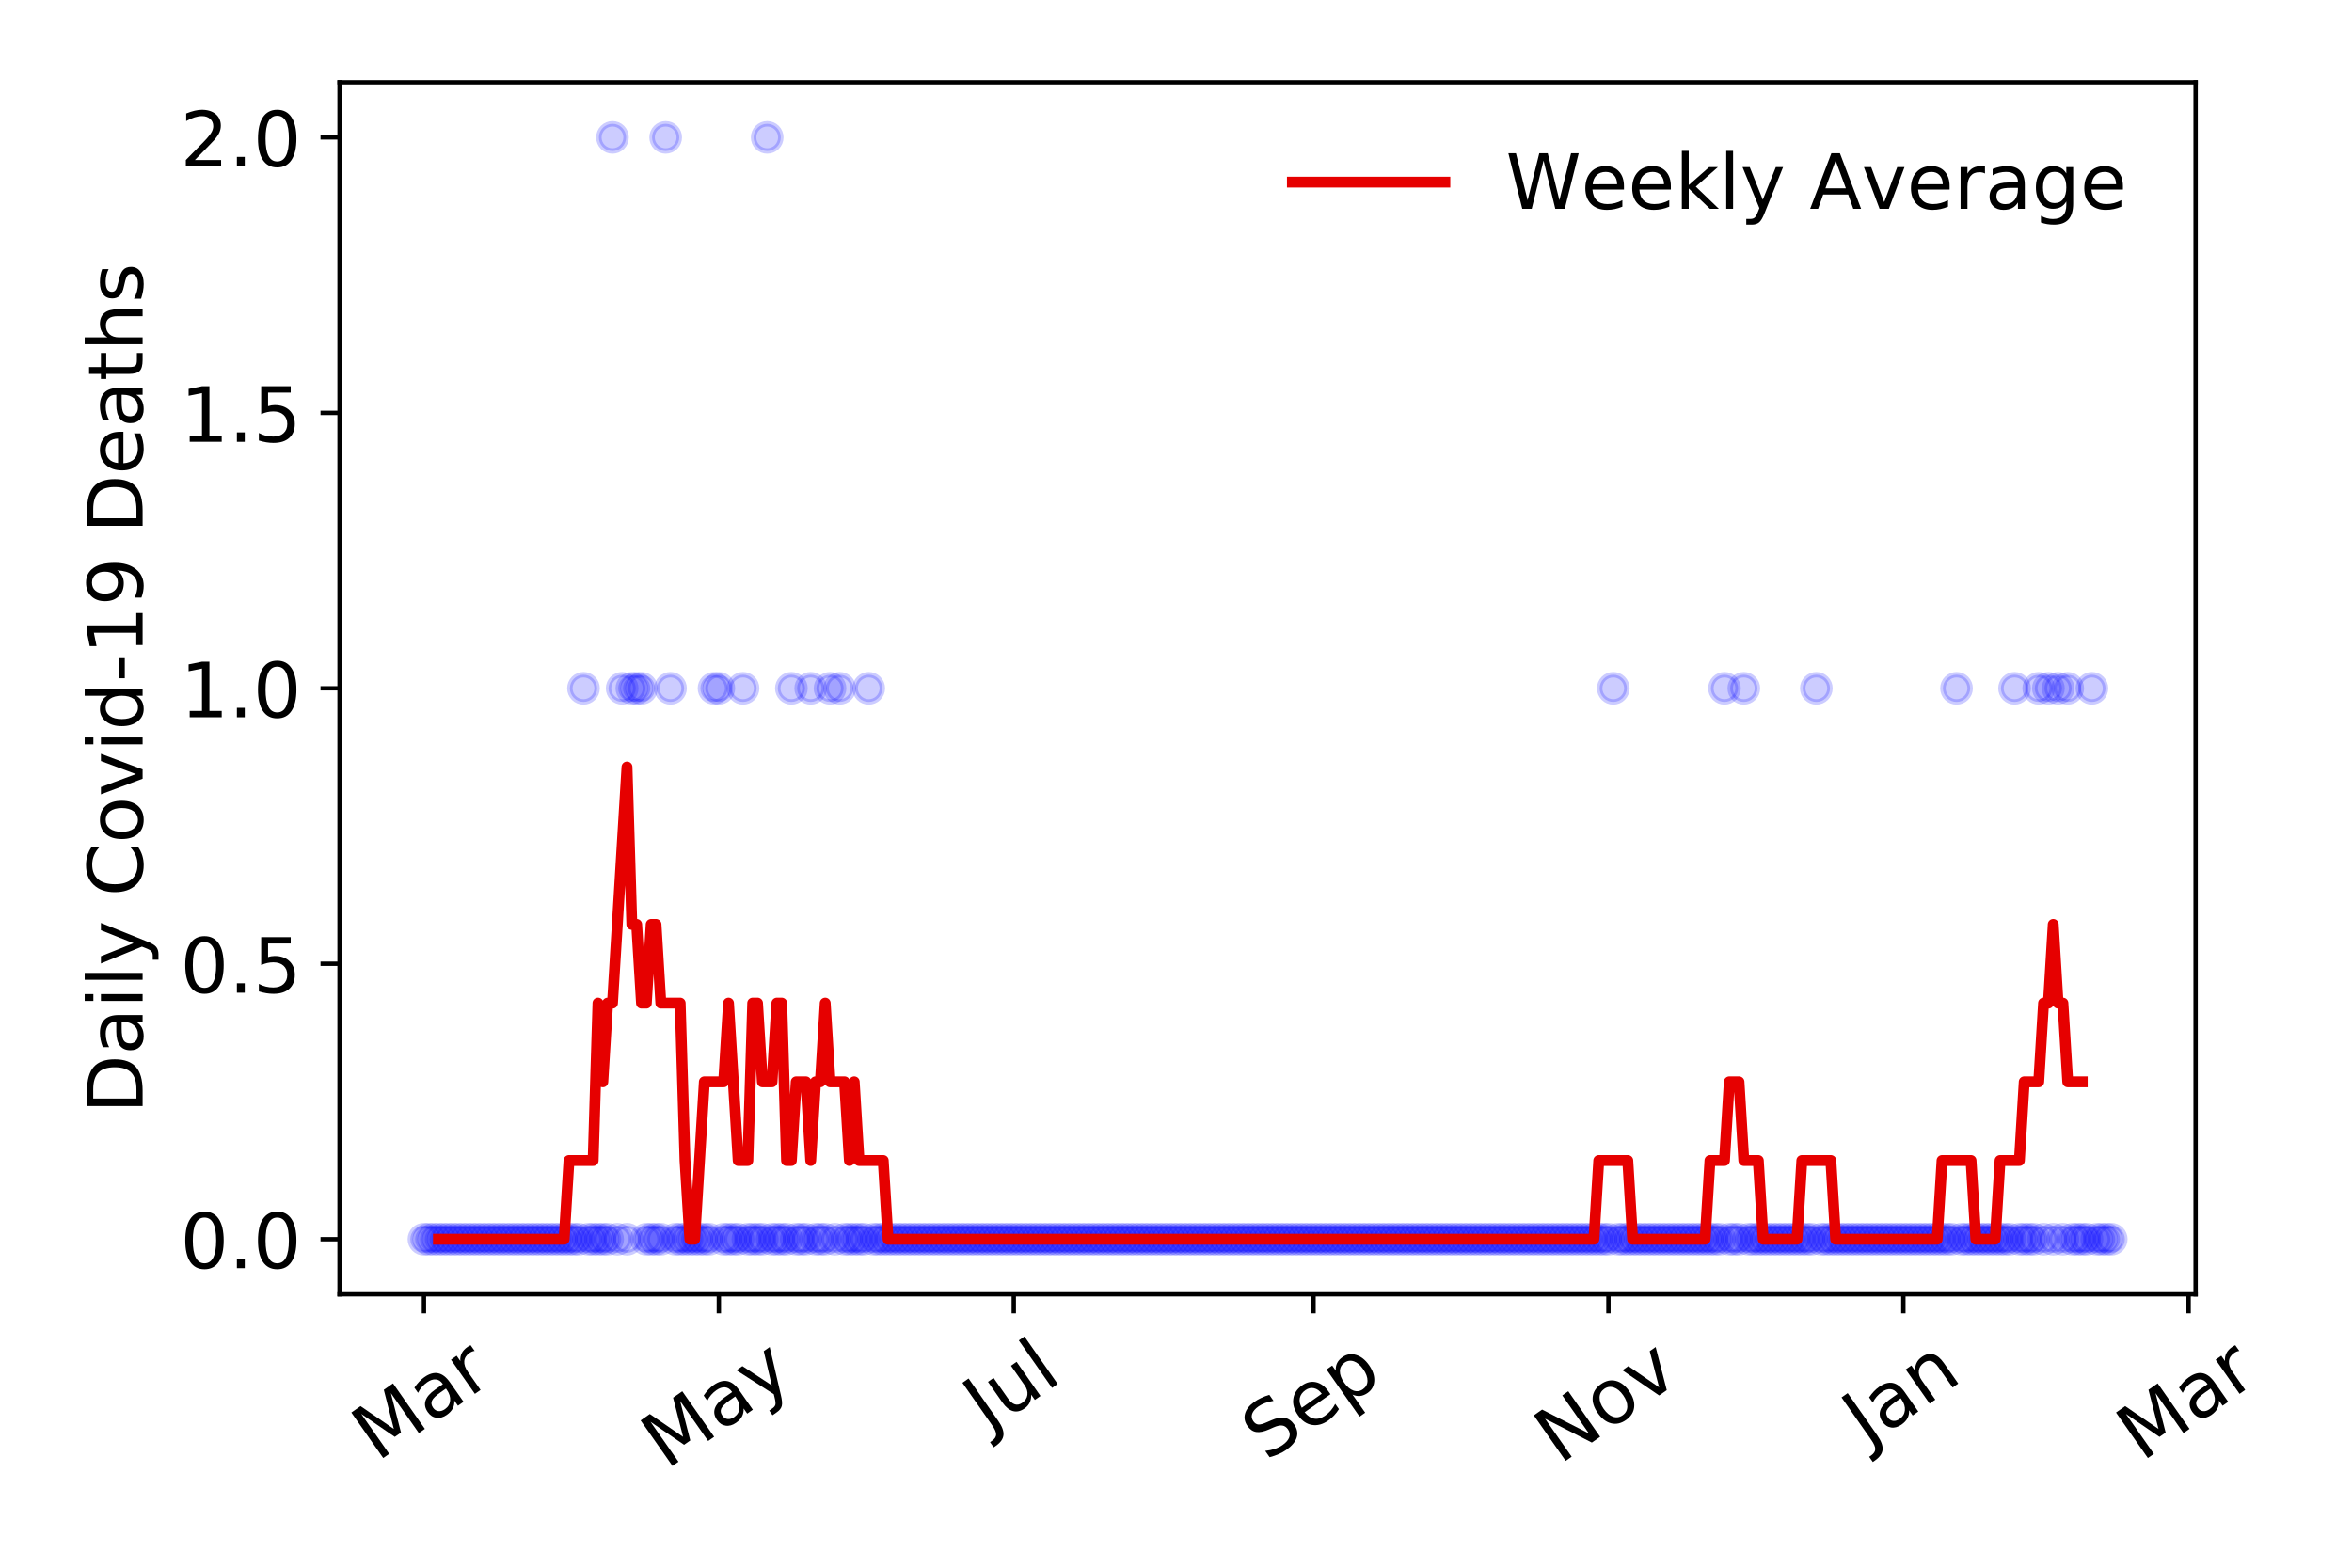 <?xml version="1.0" encoding="utf-8" standalone="no"?>
<!DOCTYPE svg PUBLIC "-//W3C//DTD SVG 1.1//EN"
  "http://www.w3.org/Graphics/SVG/1.1/DTD/svg11.dtd">
<!-- Created with matplotlib (https://matplotlib.org/) -->
<svg height="288pt" version="1.1" viewBox="0 0 432 288" width="432pt" xmlns="http://www.w3.org/2000/svg" xmlns:xlink="http://www.w3.org/1999/xlink">
 <defs>
  <style type="text/css">
*{stroke-linecap:butt;stroke-linejoin:round;}
  </style>
 </defs>
 <g id="figure_1">
  <g id="patch_1">
   <path d="M 0 288 
L 432 288 
L 432 0 
L 0 0 
z
" style="fill:#ffffff;"/>
  </g>
  <g id="axes_1">
   <g id="patch_2">
    <path d="M 62.37 237.778 
L 403.276 237.778 
L 403.276 15.12 
L 62.37 15.12 
z
" style="fill:#ffffff;"/>
   </g>
   <g id="matplotlib.axis_1">
    <g id="xtick_1">
     <g id="line2d_1">
      <defs>
       <path d="M 0 0 
L 0 3.5 
" id="m7be145fb79" style="stroke:#000000;stroke-width:0.8;"/>
      </defs>
      <g>
       <use style="stroke:#000000;stroke-width:0.8;" x="77.866" xlink:href="#m7be145fb79" y="237.778"/>
      </g>
     </g>
     <g id="text_1">
      <!-- Mar -->
      <defs>
       <path d="M 9.812 72.906 
L 24.516 72.906 
L 43.109 23.297 
L 61.812 72.906 
L 76.516 72.906 
L 76.516 0 
L 66.891 0 
L 66.891 64.016 
L 48.094 14.016 
L 38.188 14.016 
L 19.391 64.016 
L 19.391 0 
L 9.812 0 
z
" id="DejaVuSans-77"/>
       <path d="M 34.281 27.484 
Q 23.391 27.484 19.188 25 
Q 14.984 22.516 14.984 16.5 
Q 14.984 11.719 18.141 8.906 
Q 21.297 6.109 26.703 6.109 
Q 34.188 6.109 38.703 11.406 
Q 43.219 16.703 43.219 25.484 
L 43.219 27.484 
z
M 52.203 31.203 
L 52.203 0 
L 43.219 0 
L 43.219 8.297 
Q 40.141 3.328 35.547 0.953 
Q 30.953 -1.422 24.312 -1.422 
Q 15.922 -1.422 10.953 3.297 
Q 6 8.016 6 15.922 
Q 6 25.141 12.172 29.828 
Q 18.359 34.516 30.609 34.516 
L 43.219 34.516 
L 43.219 35.406 
Q 43.219 41.609 39.141 45 
Q 35.062 48.391 27.688 48.391 
Q 23 48.391 18.547 47.266 
Q 14.109 46.141 10.016 43.891 
L 10.016 52.203 
Q 14.938 54.109 19.578 55.047 
Q 24.219 56 28.609 56 
Q 40.484 56 46.344 49.844 
Q 52.203 43.703 52.203 31.203 
z
" id="DejaVuSans-97"/>
       <path d="M 41.109 46.297 
Q 39.594 47.172 37.812 47.578 
Q 36.031 48 33.891 48 
Q 26.266 48 22.188 43.047 
Q 18.109 38.094 18.109 28.812 
L 18.109 0 
L 9.078 0 
L 9.078 54.688 
L 18.109 54.688 
L 18.109 46.188 
Q 20.953 51.172 25.484 53.578 
Q 30.031 56 36.531 56 
Q 37.453 56 38.578 55.875 
Q 39.703 55.766 41.062 55.516 
z
" id="DejaVuSans-114"/>
      </defs>
      <g transform="translate(69.263 268.643)rotate(-35)scale(0.14 -0.14)">
       <use xlink:href="#DejaVuSans-77"/>
       <use x="86.279" xlink:href="#DejaVuSans-97"/>
       <use x="147.559" xlink:href="#DejaVuSans-114"/>
      </g>
     </g>
    </g>
    <g id="xtick_2">
     <g id="line2d_2">
      <g>
       <use style="stroke:#000000;stroke-width:0.8;" x="132.034" xlink:href="#m7be145fb79" y="237.778"/>
      </g>
     </g>
     <g id="text_2">
      <!-- May -->
      <defs>
       <path d="M 32.172 -5.078 
Q 28.375 -14.844 24.75 -17.812 
Q 21.141 -20.797 15.094 -20.797 
L 7.906 -20.797 
L 7.906 -13.281 
L 13.188 -13.281 
Q 16.891 -13.281 18.938 -11.516 
Q 21 -9.766 23.484 -3.219 
L 25.094 0.875 
L 2.984 54.688 
L 12.5 54.688 
L 29.594 11.922 
L 46.688 54.688 
L 56.203 54.688 
z
" id="DejaVuSans-121"/>
      </defs>
      <g transform="translate(122.395 270.094)rotate(-35)scale(0.14 -0.14)">
       <use xlink:href="#DejaVuSans-77"/>
       <use x="86.279" xlink:href="#DejaVuSans-97"/>
       <use x="147.559" xlink:href="#DejaVuSans-121"/>
      </g>
     </g>
    </g>
    <g id="xtick_3">
     <g id="line2d_3">
      <g>
       <use style="stroke:#000000;stroke-width:0.8;" x="186.203" xlink:href="#m7be145fb79" y="237.778"/>
      </g>
     </g>
     <g id="text_3">
      <!-- Jul -->
      <defs>
       <path d="M 9.812 72.906 
L 19.672 72.906 
L 19.672 5.078 
Q 19.672 -8.109 14.672 -14.062 
Q 9.672 -20.016 -1.422 -20.016 
L -5.172 -20.016 
L -5.172 -11.719 
L -2.094 -11.719 
Q 4.438 -11.719 7.125 -8.047 
Q 9.812 -4.391 9.812 5.078 
z
" id="DejaVuSans-74"/>
       <path d="M 8.5 21.578 
L 8.5 54.688 
L 17.484 54.688 
L 17.484 21.922 
Q 17.484 14.156 20.5 10.266 
Q 23.531 6.391 29.594 6.391 
Q 36.859 6.391 41.078 11.031 
Q 45.312 15.672 45.312 23.688 
L 45.312 54.688 
L 54.297 54.688 
L 54.297 0 
L 45.312 0 
L 45.312 8.406 
Q 42.047 3.422 37.719 1 
Q 33.406 -1.422 27.688 -1.422 
Q 18.266 -1.422 13.375 4.438 
Q 8.5 10.297 8.5 21.578 
z
M 31.109 56 
z
" id="DejaVuSans-117"/>
       <path d="M 9.422 75.984 
L 18.406 75.984 
L 18.406 0 
L 9.422 0 
z
" id="DejaVuSans-108"/>
      </defs>
      <g transform="translate(181.5 263.181)rotate(-35)scale(0.14 -0.14)">
       <use xlink:href="#DejaVuSans-74"/>
       <use x="29.492" xlink:href="#DejaVuSans-117"/>
       <use x="92.871" xlink:href="#DejaVuSans-108"/>
      </g>
     </g>
    </g>
    <g id="xtick_4">
     <g id="line2d_4">
      <g>
       <use style="stroke:#000000;stroke-width:0.8;" x="241.259" xlink:href="#m7be145fb79" y="237.778"/>
      </g>
     </g>
     <g id="text_4">
      <!-- Sep -->
      <defs>
       <path d="M 53.516 70.516 
L 53.516 60.891 
Q 47.906 63.578 42.922 64.891 
Q 37.938 66.219 33.297 66.219 
Q 25.25 66.219 20.875 63.094 
Q 16.5 59.969 16.5 54.203 
Q 16.5 49.359 19.406 46.891 
Q 22.312 44.438 30.422 42.922 
L 36.375 41.703 
Q 47.406 39.594 52.656 34.297 
Q 57.906 29 57.906 20.125 
Q 57.906 9.516 50.797 4.047 
Q 43.703 -1.422 29.984 -1.422 
Q 24.812 -1.422 18.969 -0.25 
Q 13.141 0.922 6.891 3.219 
L 6.891 13.375 
Q 12.891 10.016 18.656 8.297 
Q 24.422 6.594 29.984 6.594 
Q 38.422 6.594 43.016 9.906 
Q 47.609 13.234 47.609 19.391 
Q 47.609 24.75 44.312 27.781 
Q 41.016 30.812 33.5 32.328 
L 27.484 33.5 
Q 16.453 35.688 11.516 40.375 
Q 6.594 45.062 6.594 53.422 
Q 6.594 63.094 13.406 68.656 
Q 20.219 74.219 32.172 74.219 
Q 37.312 74.219 42.625 73.281 
Q 47.953 72.359 53.516 70.516 
z
" id="DejaVuSans-83"/>
       <path d="M 56.203 29.594 
L 56.203 25.203 
L 14.891 25.203 
Q 15.484 15.922 20.484 11.062 
Q 25.484 6.203 34.422 6.203 
Q 39.594 6.203 44.453 7.469 
Q 49.312 8.734 54.109 11.281 
L 54.109 2.781 
Q 49.266 0.734 44.188 -0.344 
Q 39.109 -1.422 33.891 -1.422 
Q 20.797 -1.422 13.156 6.188 
Q 5.516 13.812 5.516 26.812 
Q 5.516 40.234 12.766 48.109 
Q 20.016 56 32.328 56 
Q 43.359 56 49.781 48.891 
Q 56.203 41.797 56.203 29.594 
z
M 47.219 32.234 
Q 47.125 39.594 43.094 43.984 
Q 39.062 48.391 32.422 48.391 
Q 24.906 48.391 20.391 44.141 
Q 15.875 39.891 15.188 32.172 
z
" id="DejaVuSans-101"/>
       <path d="M 18.109 8.203 
L 18.109 -20.797 
L 9.078 -20.797 
L 9.078 54.688 
L 18.109 54.688 
L 18.109 46.391 
Q 20.953 51.266 25.266 53.625 
Q 29.594 56 35.594 56 
Q 45.562 56 51.781 48.094 
Q 58.016 40.188 58.016 27.297 
Q 58.016 14.406 51.781 6.484 
Q 45.562 -1.422 35.594 -1.422 
Q 29.594 -1.422 25.266 0.953 
Q 20.953 3.328 18.109 8.203 
z
M 48.688 27.297 
Q 48.688 37.203 44.609 42.844 
Q 40.531 48.484 33.406 48.484 
Q 26.266 48.484 22.188 42.844 
Q 18.109 37.203 18.109 27.297 
Q 18.109 17.391 22.188 11.75 
Q 26.266 6.109 33.406 6.109 
Q 40.531 6.109 44.609 11.75 
Q 48.688 17.391 48.688 27.297 
z
" id="DejaVuSans-112"/>
      </defs>
      <g transform="translate(232.666 268.629)rotate(-35)scale(0.14 -0.14)">
       <use xlink:href="#DejaVuSans-83"/>
       <use x="63.477" xlink:href="#DejaVuSans-101"/>
       <use x="125" xlink:href="#DejaVuSans-112"/>
      </g>
     </g>
    </g>
    <g id="xtick_5">
     <g id="line2d_5">
      <g>
       <use style="stroke:#000000;stroke-width:0.8;" x="295.427" xlink:href="#m7be145fb79" y="237.778"/>
      </g>
     </g>
     <g id="text_5">
      <!-- Nov -->
      <defs>
       <path d="M 9.812 72.906 
L 23.094 72.906 
L 55.422 11.922 
L 55.422 72.906 
L 64.984 72.906 
L 64.984 0 
L 51.703 0 
L 19.391 60.984 
L 19.391 0 
L 9.812 0 
z
" id="DejaVuSans-78"/>
       <path d="M 30.609 48.391 
Q 23.391 48.391 19.188 42.75 
Q 14.984 37.109 14.984 27.297 
Q 14.984 17.484 19.156 11.844 
Q 23.344 6.203 30.609 6.203 
Q 37.797 6.203 41.984 11.859 
Q 46.188 17.531 46.188 27.297 
Q 46.188 37.016 41.984 42.703 
Q 37.797 48.391 30.609 48.391 
z
M 30.609 56 
Q 42.328 56 49.016 48.375 
Q 55.719 40.766 55.719 27.297 
Q 55.719 13.875 49.016 6.219 
Q 42.328 -1.422 30.609 -1.422 
Q 18.844 -1.422 12.172 6.219 
Q 5.516 13.875 5.516 27.297 
Q 5.516 40.766 12.172 48.375 
Q 18.844 56 30.609 56 
z
" id="DejaVuSans-111"/>
       <path d="M 2.984 54.688 
L 12.5 54.688 
L 29.594 8.797 
L 46.688 54.688 
L 56.203 54.688 
L 35.688 0 
L 23.484 0 
z
" id="DejaVuSans-118"/>
      </defs>
      <g transform="translate(286.451 269.166)rotate(-35)scale(0.14 -0.14)">
       <use xlink:href="#DejaVuSans-78"/>
       <use x="74.805" xlink:href="#DejaVuSans-111"/>
       <use x="135.986" xlink:href="#DejaVuSans-118"/>
      </g>
     </g>
    </g>
    <g id="xtick_6">
     <g id="line2d_6">
      <g>
       <use style="stroke:#000000;stroke-width:0.8;" x="349.596" xlink:href="#m7be145fb79" y="237.778"/>
      </g>
     </g>
     <g id="text_6">
      <!-- Jan -->
      <defs>
       <path d="M 54.891 33.016 
L 54.891 0 
L 45.906 0 
L 45.906 32.719 
Q 45.906 40.484 42.875 44.328 
Q 39.844 48.188 33.797 48.188 
Q 26.516 48.188 22.312 43.547 
Q 18.109 38.922 18.109 30.906 
L 18.109 0 
L 9.078 0 
L 9.078 54.688 
L 18.109 54.688 
L 18.109 46.188 
Q 21.344 51.125 25.703 53.562 
Q 30.078 56 35.797 56 
Q 45.219 56 50.047 50.172 
Q 54.891 44.344 54.891 33.016 
z
" id="DejaVuSans-110"/>
      </defs>
      <g transform="translate(342.972 265.871)rotate(-35)scale(0.14 -0.14)">
       <use xlink:href="#DejaVuSans-74"/>
       <use x="29.492" xlink:href="#DejaVuSans-97"/>
       <use x="90.771" xlink:href="#DejaVuSans-110"/>
      </g>
     </g>
    </g>
    <g id="xtick_7">
     <g id="line2d_7">
      <g>
       <use style="stroke:#000000;stroke-width:0.8;" x="401.988" xlink:href="#m7be145fb79" y="237.778"/>
      </g>
     </g>
     <g id="text_7">
      <!-- Mar -->
      <g transform="translate(393.385 268.643)rotate(-35)scale(0.14 -0.14)">
       <use xlink:href="#DejaVuSans-77"/>
       <use x="86.279" xlink:href="#DejaVuSans-97"/>
       <use x="147.559" xlink:href="#DejaVuSans-114"/>
      </g>
     </g>
    </g>
   </g>
   <g id="matplotlib.axis_2">
    <g id="ytick_1">
     <g id="line2d_8">
      <defs>
       <path d="M 0 0 
L -3.5 0 
" id="m966b6ca5d3" style="stroke:#000000;stroke-width:0.8;"/>
      </defs>
      <g>
       <use style="stroke:#000000;stroke-width:0.8;" x="62.37" xlink:href="#m966b6ca5d3" y="227.657"/>
      </g>
     </g>
     <g id="text_8">
      <!-- 0.0 -->
      <defs>
       <path d="M 31.781 66.406 
Q 24.172 66.406 20.328 58.906 
Q 16.5 51.422 16.5 36.375 
Q 16.5 21.391 20.328 13.891 
Q 24.172 6.391 31.781 6.391 
Q 39.453 6.391 43.281 13.891 
Q 47.125 21.391 47.125 36.375 
Q 47.125 51.422 43.281 58.906 
Q 39.453 66.406 31.781 66.406 
z
M 31.781 74.219 
Q 44.047 74.219 50.516 64.516 
Q 56.984 54.828 56.984 36.375 
Q 56.984 17.969 50.516 8.266 
Q 44.047 -1.422 31.781 -1.422 
Q 19.531 -1.422 13.062 8.266 
Q 6.594 17.969 6.594 36.375 
Q 6.594 54.828 13.062 64.516 
Q 19.531 74.219 31.781 74.219 
z
" id="DejaVuSans-48"/>
       <path d="M 10.688 12.406 
L 21 12.406 
L 21 0 
L 10.688 0 
z
" id="DejaVuSans-46"/>
      </defs>
      <g transform="translate(33.106 232.976)scale(0.14 -0.14)">
       <use xlink:href="#DejaVuSans-48"/>
       <use x="63.623" xlink:href="#DejaVuSans-46"/>
       <use x="95.41" xlink:href="#DejaVuSans-48"/>
      </g>
     </g>
    </g>
    <g id="ytick_2">
     <g id="line2d_9">
      <g>
       <use style="stroke:#000000;stroke-width:0.8;" x="62.37" xlink:href="#m966b6ca5d3" y="177.053"/>
      </g>
     </g>
     <g id="text_9">
      <!-- 0.5 -->
      <defs>
       <path d="M 10.797 72.906 
L 49.516 72.906 
L 49.516 64.594 
L 19.828 64.594 
L 19.828 46.734 
Q 21.969 47.469 24.109 47.828 
Q 26.266 48.188 28.422 48.188 
Q 40.625 48.188 47.75 41.5 
Q 54.891 34.812 54.891 23.391 
Q 54.891 11.625 47.562 5.094 
Q 40.234 -1.422 26.906 -1.422 
Q 22.312 -1.422 17.547 -0.641 
Q 12.797 0.141 7.719 1.703 
L 7.719 11.625 
Q 12.109 9.234 16.797 8.062 
Q 21.484 6.891 26.703 6.891 
Q 35.156 6.891 40.078 11.328 
Q 45.016 15.766 45.016 23.391 
Q 45.016 31 40.078 35.438 
Q 35.156 39.891 26.703 39.891 
Q 22.75 39.891 18.812 39.016 
Q 14.891 38.141 10.797 36.281 
z
" id="DejaVuSans-53"/>
      </defs>
      <g transform="translate(33.106 182.372)scale(0.14 -0.14)">
       <use xlink:href="#DejaVuSans-48"/>
       <use x="63.623" xlink:href="#DejaVuSans-46"/>
       <use x="95.41" xlink:href="#DejaVuSans-53"/>
      </g>
     </g>
    </g>
    <g id="ytick_3">
     <g id="line2d_10">
      <g>
       <use style="stroke:#000000;stroke-width:0.8;" x="62.37" xlink:href="#m966b6ca5d3" y="126.449"/>
      </g>
     </g>
     <g id="text_10">
      <!-- 1.0 -->
      <defs>
       <path d="M 12.406 8.297 
L 28.516 8.297 
L 28.516 63.922 
L 10.984 60.406 
L 10.984 69.391 
L 28.422 72.906 
L 38.281 72.906 
L 38.281 8.297 
L 54.391 8.297 
L 54.391 0 
L 12.406 0 
z
" id="DejaVuSans-49"/>
      </defs>
      <g transform="translate(33.106 131.768)scale(0.14 -0.14)">
       <use xlink:href="#DejaVuSans-49"/>
       <use x="63.623" xlink:href="#DejaVuSans-46"/>
       <use x="95.41" xlink:href="#DejaVuSans-48"/>
      </g>
     </g>
    </g>
    <g id="ytick_4">
     <g id="line2d_11">
      <g>
       <use style="stroke:#000000;stroke-width:0.8;" x="62.37" xlink:href="#m966b6ca5d3" y="75.845"/>
      </g>
     </g>
     <g id="text_11">
      <!-- 1.5 -->
      <g transform="translate(33.106 81.164)scale(0.14 -0.14)">
       <use xlink:href="#DejaVuSans-49"/>
       <use x="63.623" xlink:href="#DejaVuSans-46"/>
       <use x="95.41" xlink:href="#DejaVuSans-53"/>
      </g>
     </g>
    </g>
    <g id="ytick_5">
     <g id="line2d_12">
      <g>
       <use style="stroke:#000000;stroke-width:0.8;" x="62.37" xlink:href="#m966b6ca5d3" y="25.241"/>
      </g>
     </g>
     <g id="text_12">
      <!-- 2.0 -->
      <defs>
       <path d="M 19.188 8.297 
L 53.609 8.297 
L 53.609 0 
L 7.328 0 
L 7.328 8.297 
Q 12.938 14.109 22.625 23.891 
Q 32.328 33.688 34.812 36.531 
Q 39.547 41.844 41.422 45.531 
Q 43.312 49.219 43.312 52.781 
Q 43.312 58.594 39.234 62.25 
Q 35.156 65.922 28.609 65.922 
Q 23.969 65.922 18.812 64.312 
Q 13.672 62.703 7.812 59.422 
L 7.812 69.391 
Q 13.766 71.781 18.938 73 
Q 24.125 74.219 28.422 74.219 
Q 39.75 74.219 46.484 68.547 
Q 53.219 62.891 53.219 53.422 
Q 53.219 48.922 51.531 44.891 
Q 49.859 40.875 45.406 35.406 
Q 44.188 33.984 37.641 27.219 
Q 31.109 20.453 19.188 8.297 
z
" id="DejaVuSans-50"/>
      </defs>
      <g transform="translate(33.106 30.56)scale(0.14 -0.14)">
       <use xlink:href="#DejaVuSans-50"/>
       <use x="63.623" xlink:href="#DejaVuSans-46"/>
       <use x="95.41" xlink:href="#DejaVuSans-48"/>
      </g>
     </g>
    </g>
    <g id="text_13">
     <!-- Daily Covid-19 Deaths -->
     <defs>
      <path d="M 19.672 64.797 
L 19.672 8.109 
L 31.594 8.109 
Q 46.688 8.109 53.688 14.938 
Q 60.688 21.781 60.688 36.531 
Q 60.688 51.172 53.688 57.984 
Q 46.688 64.797 31.594 64.797 
z
M 9.812 72.906 
L 30.078 72.906 
Q 51.266 72.906 61.172 64.094 
Q 71.094 55.281 71.094 36.531 
Q 71.094 17.672 61.125 8.828 
Q 51.172 0 30.078 0 
L 9.812 0 
z
" id="DejaVuSans-68"/>
      <path d="M 9.422 54.688 
L 18.406 54.688 
L 18.406 0 
L 9.422 0 
z
M 9.422 75.984 
L 18.406 75.984 
L 18.406 64.594 
L 9.422 64.594 
z
" id="DejaVuSans-105"/>
      <path id="DejaVuSans-32"/>
      <path d="M 64.406 67.281 
L 64.406 56.891 
Q 59.422 61.531 53.781 63.812 
Q 48.141 66.109 41.797 66.109 
Q 29.297 66.109 22.656 58.469 
Q 16.016 50.828 16.016 36.375 
Q 16.016 21.969 22.656 14.328 
Q 29.297 6.688 41.797 6.688 
Q 48.141 6.688 53.781 8.984 
Q 59.422 11.281 64.406 15.922 
L 64.406 5.609 
Q 59.234 2.094 53.438 0.328 
Q 47.656 -1.422 41.219 -1.422 
Q 24.656 -1.422 15.125 8.703 
Q 5.609 18.844 5.609 36.375 
Q 5.609 53.953 15.125 64.078 
Q 24.656 74.219 41.219 74.219 
Q 47.75 74.219 53.531 72.484 
Q 59.328 70.75 64.406 67.281 
z
" id="DejaVuSans-67"/>
      <path d="M 45.406 46.391 
L 45.406 75.984 
L 54.391 75.984 
L 54.391 0 
L 45.406 0 
L 45.406 8.203 
Q 42.578 3.328 38.25 0.953 
Q 33.938 -1.422 27.875 -1.422 
Q 17.969 -1.422 11.734 6.484 
Q 5.516 14.406 5.516 27.297 
Q 5.516 40.188 11.734 48.094 
Q 17.969 56 27.875 56 
Q 33.938 56 38.25 53.625 
Q 42.578 51.266 45.406 46.391 
z
M 14.797 27.297 
Q 14.797 17.391 18.875 11.75 
Q 22.953 6.109 30.078 6.109 
Q 37.203 6.109 41.297 11.75 
Q 45.406 17.391 45.406 27.297 
Q 45.406 37.203 41.297 42.844 
Q 37.203 48.484 30.078 48.484 
Q 22.953 48.484 18.875 42.844 
Q 14.797 37.203 14.797 27.297 
z
" id="DejaVuSans-100"/>
      <path d="M 4.891 31.391 
L 31.203 31.391 
L 31.203 23.391 
L 4.891 23.391 
z
" id="DejaVuSans-45"/>
      <path d="M 10.984 1.516 
L 10.984 10.5 
Q 14.703 8.734 18.5 7.812 
Q 22.312 6.891 25.984 6.891 
Q 35.75 6.891 40.891 13.453 
Q 46.047 20.016 46.781 33.406 
Q 43.953 29.203 39.594 26.953 
Q 35.25 24.703 29.984 24.703 
Q 19.047 24.703 12.672 31.312 
Q 6.297 37.938 6.297 49.422 
Q 6.297 60.641 12.938 67.422 
Q 19.578 74.219 30.609 74.219 
Q 43.266 74.219 49.922 64.516 
Q 56.594 54.828 56.594 36.375 
Q 56.594 19.141 48.406 8.859 
Q 40.234 -1.422 26.422 -1.422 
Q 22.703 -1.422 18.891 -0.688 
Q 15.094 0.047 10.984 1.516 
z
M 30.609 32.422 
Q 37.25 32.422 41.125 36.953 
Q 45.016 41.5 45.016 49.422 
Q 45.016 57.281 41.125 61.844 
Q 37.25 66.406 30.609 66.406 
Q 23.969 66.406 20.094 61.844 
Q 16.219 57.281 16.219 49.422 
Q 16.219 41.5 20.094 36.953 
Q 23.969 32.422 30.609 32.422 
z
" id="DejaVuSans-57"/>
      <path d="M 18.312 70.219 
L 18.312 54.688 
L 36.812 54.688 
L 36.812 47.703 
L 18.312 47.703 
L 18.312 18.016 
Q 18.312 11.328 20.141 9.422 
Q 21.969 7.516 27.594 7.516 
L 36.812 7.516 
L 36.812 0 
L 27.594 0 
Q 17.188 0 13.234 3.875 
Q 9.281 7.766 9.281 18.016 
L 9.281 47.703 
L 2.688 47.703 
L 2.688 54.688 
L 9.281 54.688 
L 9.281 70.219 
z
" id="DejaVuSans-116"/>
      <path d="M 54.891 33.016 
L 54.891 0 
L 45.906 0 
L 45.906 32.719 
Q 45.906 40.484 42.875 44.328 
Q 39.844 48.188 33.797 48.188 
Q 26.516 48.188 22.312 43.547 
Q 18.109 38.922 18.109 30.906 
L 18.109 0 
L 9.078 0 
L 9.078 75.984 
L 18.109 75.984 
L 18.109 46.188 
Q 21.344 51.125 25.703 53.562 
Q 30.078 56 35.797 56 
Q 45.219 56 50.047 50.172 
Q 54.891 44.344 54.891 33.016 
z
" id="DejaVuSans-104"/>
      <path d="M 44.281 53.078 
L 44.281 44.578 
Q 40.484 46.531 36.375 47.5 
Q 32.281 48.484 27.875 48.484 
Q 21.188 48.484 17.844 46.438 
Q 14.5 44.391 14.5 40.281 
Q 14.5 37.156 16.891 35.375 
Q 19.281 33.594 26.516 31.984 
L 29.594 31.297 
Q 39.156 29.25 43.188 25.516 
Q 47.219 21.781 47.219 15.094 
Q 47.219 7.469 41.188 3.016 
Q 35.156 -1.422 24.609 -1.422 
Q 20.219 -1.422 15.453 -0.562 
Q 10.688 0.297 5.422 2 
L 5.422 11.281 
Q 10.406 8.688 15.234 7.391 
Q 20.062 6.109 24.812 6.109 
Q 31.156 6.109 34.562 8.281 
Q 37.984 10.453 37.984 14.406 
Q 37.984 18.062 35.516 20.016 
Q 33.062 21.969 24.703 23.781 
L 21.578 24.516 
Q 13.234 26.266 9.516 29.906 
Q 5.812 33.547 5.812 39.891 
Q 5.812 47.609 11.281 51.797 
Q 16.75 56 26.812 56 
Q 31.781 56 36.172 55.266 
Q 40.578 54.547 44.281 53.078 
z
" id="DejaVuSans-115"/>
     </defs>
     <g transform="translate(26.194 204.56)rotate(-90)scale(0.14 -0.14)">
      <use xlink:href="#DejaVuSans-68"/>
      <use x="77.002" xlink:href="#DejaVuSans-97"/>
      <use x="138.281" xlink:href="#DejaVuSans-105"/>
      <use x="166.064" xlink:href="#DejaVuSans-108"/>
      <use x="193.848" xlink:href="#DejaVuSans-121"/>
      <use x="253.027" xlink:href="#DejaVuSans-32"/>
      <use x="284.814" xlink:href="#DejaVuSans-67"/>
      <use x="354.639" xlink:href="#DejaVuSans-111"/>
      <use x="415.82" xlink:href="#DejaVuSans-118"/>
      <use x="475" xlink:href="#DejaVuSans-105"/>
      <use x="502.783" xlink:href="#DejaVuSans-100"/>
      <use x="566.26" xlink:href="#DejaVuSans-45"/>
      <use x="602.344" xlink:href="#DejaVuSans-49"/>
      <use x="665.967" xlink:href="#DejaVuSans-57"/>
      <use x="729.59" xlink:href="#DejaVuSans-32"/>
      <use x="761.377" xlink:href="#DejaVuSans-68"/>
      <use x="838.379" xlink:href="#DejaVuSans-101"/>
      <use x="899.902" xlink:href="#DejaVuSans-97"/>
      <use x="961.182" xlink:href="#DejaVuSans-116"/>
      <use x="1000.391" xlink:href="#DejaVuSans-104"/>
      <use x="1063.77" xlink:href="#DejaVuSans-115"/>
     </g>
    </g>
   </g>
   <g id="line2d_13">
    <defs>
     <path d="M 0 2.5 
C 0.663 2.5 1.299 2.237 1.768 1.768 
C 2.237 1.299 2.5 0.663 2.5 0 
C 2.5 -0.663 2.237 -1.299 1.768 -1.768 
C 1.299 -2.237 0.663 -2.5 0 -2.5 
C -0.663 -2.5 -1.299 -2.237 -1.768 -1.768 
C -2.237 -1.299 -2.5 -0.663 -2.5 0 
C -2.5 0.663 -2.237 1.299 -1.768 1.768 
C -1.299 2.237 -0.663 2.5 0 2.5 
z
" id="mc9f261e4a8" style="stroke:#0000ff;stroke-opacity:0.2;"/>
    </defs>
    <g clip-path="url(#p6607a1505e)">
     <use style="fill:#0000ff;fill-opacity:0.2;stroke:#0000ff;stroke-opacity:0.2;" x="77.866" xlink:href="#mc9f261e4a8" y="227.657"/>
     <use style="fill:#0000ff;fill-opacity:0.2;stroke:#0000ff;stroke-opacity:0.2;" x="78.754" xlink:href="#mc9f261e4a8" y="227.657"/>
     <use style="fill:#0000ff;fill-opacity:0.2;stroke:#0000ff;stroke-opacity:0.2;" x="79.642" xlink:href="#mc9f261e4a8" y="227.657"/>
     <use style="fill:#0000ff;fill-opacity:0.2;stroke:#0000ff;stroke-opacity:0.2;" x="80.53" xlink:href="#mc9f261e4a8" y="227.657"/>
     <use style="fill:#0000ff;fill-opacity:0.2;stroke:#0000ff;stroke-opacity:0.2;" x="81.418" xlink:href="#mc9f261e4a8" y="227.657"/>
     <use style="fill:#0000ff;fill-opacity:0.2;stroke:#0000ff;stroke-opacity:0.2;" x="82.306" xlink:href="#mc9f261e4a8" y="227.657"/>
     <use style="fill:#0000ff;fill-opacity:0.2;stroke:#0000ff;stroke-opacity:0.2;" x="83.194" xlink:href="#mc9f261e4a8" y="227.657"/>
     <use style="fill:#0000ff;fill-opacity:0.2;stroke:#0000ff;stroke-opacity:0.2;" x="84.082" xlink:href="#mc9f261e4a8" y="227.657"/>
     <use style="fill:#0000ff;fill-opacity:0.2;stroke:#0000ff;stroke-opacity:0.2;" x="84.97" xlink:href="#mc9f261e4a8" y="227.657"/>
     <use style="fill:#0000ff;fill-opacity:0.2;stroke:#0000ff;stroke-opacity:0.2;" x="85.858" xlink:href="#mc9f261e4a8" y="227.657"/>
     <use style="fill:#0000ff;fill-opacity:0.2;stroke:#0000ff;stroke-opacity:0.2;" x="86.746" xlink:href="#mc9f261e4a8" y="227.657"/>
     <use style="fill:#0000ff;fill-opacity:0.2;stroke:#0000ff;stroke-opacity:0.2;" x="87.634" xlink:href="#mc9f261e4a8" y="227.657"/>
     <use style="fill:#0000ff;fill-opacity:0.2;stroke:#0000ff;stroke-opacity:0.2;" x="88.522" xlink:href="#mc9f261e4a8" y="227.657"/>
     <use style="fill:#0000ff;fill-opacity:0.2;stroke:#0000ff;stroke-opacity:0.2;" x="89.41" xlink:href="#mc9f261e4a8" y="227.657"/>
     <use style="fill:#0000ff;fill-opacity:0.2;stroke:#0000ff;stroke-opacity:0.2;" x="90.298" xlink:href="#mc9f261e4a8" y="227.657"/>
     <use style="fill:#0000ff;fill-opacity:0.2;stroke:#0000ff;stroke-opacity:0.2;" x="91.186" xlink:href="#mc9f261e4a8" y="227.657"/>
     <use style="fill:#0000ff;fill-opacity:0.2;stroke:#0000ff;stroke-opacity:0.2;" x="92.074" xlink:href="#mc9f261e4a8" y="227.657"/>
     <use style="fill:#0000ff;fill-opacity:0.2;stroke:#0000ff;stroke-opacity:0.2;" x="92.962" xlink:href="#mc9f261e4a8" y="227.657"/>
     <use style="fill:#0000ff;fill-opacity:0.2;stroke:#0000ff;stroke-opacity:0.2;" x="93.85" xlink:href="#mc9f261e4a8" y="227.657"/>
     <use style="fill:#0000ff;fill-opacity:0.2;stroke:#0000ff;stroke-opacity:0.2;" x="94.738" xlink:href="#mc9f261e4a8" y="227.657"/>
     <use style="fill:#0000ff;fill-opacity:0.2;stroke:#0000ff;stroke-opacity:0.2;" x="95.626" xlink:href="#mc9f261e4a8" y="227.657"/>
     <use style="fill:#0000ff;fill-opacity:0.2;stroke:#0000ff;stroke-opacity:0.2;" x="96.514" xlink:href="#mc9f261e4a8" y="227.657"/>
     <use style="fill:#0000ff;fill-opacity:0.2;stroke:#0000ff;stroke-opacity:0.2;" x="97.402" xlink:href="#mc9f261e4a8" y="227.657"/>
     <use style="fill:#0000ff;fill-opacity:0.2;stroke:#0000ff;stroke-opacity:0.2;" x="98.29" xlink:href="#mc9f261e4a8" y="227.657"/>
     <use style="fill:#0000ff;fill-opacity:0.2;stroke:#0000ff;stroke-opacity:0.2;" x="99.178" xlink:href="#mc9f261e4a8" y="227.657"/>
     <use style="fill:#0000ff;fill-opacity:0.2;stroke:#0000ff;stroke-opacity:0.2;" x="100.066" xlink:href="#mc9f261e4a8" y="227.657"/>
     <use style="fill:#0000ff;fill-opacity:0.2;stroke:#0000ff;stroke-opacity:0.2;" x="100.954" xlink:href="#mc9f261e4a8" y="227.657"/>
     <use style="fill:#0000ff;fill-opacity:0.2;stroke:#0000ff;stroke-opacity:0.2;" x="101.842" xlink:href="#mc9f261e4a8" y="227.657"/>
     <use style="fill:#0000ff;fill-opacity:0.2;stroke:#0000ff;stroke-opacity:0.2;" x="102.73" xlink:href="#mc9f261e4a8" y="227.657"/>
     <use style="fill:#0000ff;fill-opacity:0.2;stroke:#0000ff;stroke-opacity:0.2;" x="103.618" xlink:href="#mc9f261e4a8" y="227.657"/>
     <use style="fill:#0000ff;fill-opacity:0.2;stroke:#0000ff;stroke-opacity:0.2;" x="104.506" xlink:href="#mc9f261e4a8" y="227.657"/>
     <use style="fill:#0000ff;fill-opacity:0.2;stroke:#0000ff;stroke-opacity:0.2;" x="105.394" xlink:href="#mc9f261e4a8" y="227.657"/>
     <use style="fill:#0000ff;fill-opacity:0.2;stroke:#0000ff;stroke-opacity:0.2;" x="106.282" xlink:href="#mc9f261e4a8" y="227.657"/>
     <use style="fill:#0000ff;fill-opacity:0.2;stroke:#0000ff;stroke-opacity:0.2;" x="107.17" xlink:href="#mc9f261e4a8" y="126.449"/>
     <use style="fill:#0000ff;fill-opacity:0.2;stroke:#0000ff;stroke-opacity:0.2;" x="108.058" xlink:href="#mc9f261e4a8" y="227.657"/>
     <use style="fill:#0000ff;fill-opacity:0.2;stroke:#0000ff;stroke-opacity:0.2;" x="108.946" xlink:href="#mc9f261e4a8" y="227.657"/>
     <use style="fill:#0000ff;fill-opacity:0.2;stroke:#0000ff;stroke-opacity:0.2;" x="109.834" xlink:href="#mc9f261e4a8" y="227.657"/>
     <use style="fill:#0000ff;fill-opacity:0.2;stroke:#0000ff;stroke-opacity:0.2;" x="110.722" xlink:href="#mc9f261e4a8" y="227.657"/>
     <use style="fill:#0000ff;fill-opacity:0.2;stroke:#0000ff;stroke-opacity:0.2;" x="111.61" xlink:href="#mc9f261e4a8" y="227.657"/>
     <use style="fill:#0000ff;fill-opacity:0.2;stroke:#0000ff;stroke-opacity:0.2;" x="112.498" xlink:href="#mc9f261e4a8" y="25.241"/>
     <use style="fill:#0000ff;fill-opacity:0.2;stroke:#0000ff;stroke-opacity:0.2;" x="113.386" xlink:href="#mc9f261e4a8" y="227.657"/>
     <use style="fill:#0000ff;fill-opacity:0.2;stroke:#0000ff;stroke-opacity:0.2;" x="114.274" xlink:href="#mc9f261e4a8" y="126.449"/>
     <use style="fill:#0000ff;fill-opacity:0.2;stroke:#0000ff;stroke-opacity:0.2;" x="115.162" xlink:href="#mc9f261e4a8" y="227.657"/>
     <use style="fill:#0000ff;fill-opacity:0.2;stroke:#0000ff;stroke-opacity:0.2;" x="116.05" xlink:href="#mc9f261e4a8" y="126.449"/>
     <use style="fill:#0000ff;fill-opacity:0.2;stroke:#0000ff;stroke-opacity:0.2;" x="116.938" xlink:href="#mc9f261e4a8" y="126.449"/>
     <use style="fill:#0000ff;fill-opacity:0.2;stroke:#0000ff;stroke-opacity:0.2;" x="117.826" xlink:href="#mc9f261e4a8" y="126.449"/>
     <use style="fill:#0000ff;fill-opacity:0.2;stroke:#0000ff;stroke-opacity:0.2;" x="118.714" xlink:href="#mc9f261e4a8" y="227.657"/>
     <use style="fill:#0000ff;fill-opacity:0.2;stroke:#0000ff;stroke-opacity:0.2;" x="119.602" xlink:href="#mc9f261e4a8" y="227.657"/>
     <use style="fill:#0000ff;fill-opacity:0.2;stroke:#0000ff;stroke-opacity:0.2;" x="120.49" xlink:href="#mc9f261e4a8" y="227.657"/>
     <use style="fill:#0000ff;fill-opacity:0.2;stroke:#0000ff;stroke-opacity:0.2;" x="121.378" xlink:href="#mc9f261e4a8" y="227.657"/>
     <use style="fill:#0000ff;fill-opacity:0.2;stroke:#0000ff;stroke-opacity:0.2;" x="122.266" xlink:href="#mc9f261e4a8" y="25.241"/>
     <use style="fill:#0000ff;fill-opacity:0.2;stroke:#0000ff;stroke-opacity:0.2;" x="123.154" xlink:href="#mc9f261e4a8" y="126.449"/>
     <use style="fill:#0000ff;fill-opacity:0.2;stroke:#0000ff;stroke-opacity:0.2;" x="124.042" xlink:href="#mc9f261e4a8" y="227.657"/>
     <use style="fill:#0000ff;fill-opacity:0.2;stroke:#0000ff;stroke-opacity:0.2;" x="124.93" xlink:href="#mc9f261e4a8" y="227.657"/>
     <use style="fill:#0000ff;fill-opacity:0.2;stroke:#0000ff;stroke-opacity:0.2;" x="125.818" xlink:href="#mc9f261e4a8" y="227.657"/>
     <use style="fill:#0000ff;fill-opacity:0.2;stroke:#0000ff;stroke-opacity:0.2;" x="126.706" xlink:href="#mc9f261e4a8" y="227.657"/>
     <use style="fill:#0000ff;fill-opacity:0.2;stroke:#0000ff;stroke-opacity:0.2;" x="127.594" xlink:href="#mc9f261e4a8" y="227.657"/>
     <use style="fill:#0000ff;fill-opacity:0.2;stroke:#0000ff;stroke-opacity:0.2;" x="128.482" xlink:href="#mc9f261e4a8" y="227.657"/>
     <use style="fill:#0000ff;fill-opacity:0.2;stroke:#0000ff;stroke-opacity:0.2;" x="129.37" xlink:href="#mc9f261e4a8" y="227.657"/>
     <use style="fill:#0000ff;fill-opacity:0.2;stroke:#0000ff;stroke-opacity:0.2;" x="130.258" xlink:href="#mc9f261e4a8" y="227.657"/>
     <use style="fill:#0000ff;fill-opacity:0.2;stroke:#0000ff;stroke-opacity:0.2;" x="131.146" xlink:href="#mc9f261e4a8" y="126.449"/>
     <use style="fill:#0000ff;fill-opacity:0.2;stroke:#0000ff;stroke-opacity:0.2;" x="132.034" xlink:href="#mc9f261e4a8" y="126.449"/>
     <use style="fill:#0000ff;fill-opacity:0.2;stroke:#0000ff;stroke-opacity:0.2;" x="132.922" xlink:href="#mc9f261e4a8" y="227.657"/>
     <use style="fill:#0000ff;fill-opacity:0.2;stroke:#0000ff;stroke-opacity:0.2;" x="133.81" xlink:href="#mc9f261e4a8" y="227.657"/>
     <use style="fill:#0000ff;fill-opacity:0.2;stroke:#0000ff;stroke-opacity:0.2;" x="134.698" xlink:href="#mc9f261e4a8" y="227.657"/>
     <use style="fill:#0000ff;fill-opacity:0.2;stroke:#0000ff;stroke-opacity:0.2;" x="135.586" xlink:href="#mc9f261e4a8" y="227.657"/>
     <use style="fill:#0000ff;fill-opacity:0.2;stroke:#0000ff;stroke-opacity:0.2;" x="136.474" xlink:href="#mc9f261e4a8" y="126.449"/>
     <use style="fill:#0000ff;fill-opacity:0.2;stroke:#0000ff;stroke-opacity:0.2;" x="137.362" xlink:href="#mc9f261e4a8" y="227.657"/>
     <use style="fill:#0000ff;fill-opacity:0.2;stroke:#0000ff;stroke-opacity:0.2;" x="138.25" xlink:href="#mc9f261e4a8" y="227.657"/>
     <use style="fill:#0000ff;fill-opacity:0.2;stroke:#0000ff;stroke-opacity:0.2;" x="139.138" xlink:href="#mc9f261e4a8" y="227.657"/>
     <use style="fill:#0000ff;fill-opacity:0.2;stroke:#0000ff;stroke-opacity:0.2;" x="140.026" xlink:href="#mc9f261e4a8" y="227.657"/>
     <use style="fill:#0000ff;fill-opacity:0.2;stroke:#0000ff;stroke-opacity:0.2;" x="140.914" xlink:href="#mc9f261e4a8" y="25.241"/>
     <use style="fill:#0000ff;fill-opacity:0.2;stroke:#0000ff;stroke-opacity:0.2;" x="141.802" xlink:href="#mc9f261e4a8" y="227.657"/>
     <use style="fill:#0000ff;fill-opacity:0.2;stroke:#0000ff;stroke-opacity:0.2;" x="142.69" xlink:href="#mc9f261e4a8" y="227.657"/>
     <use style="fill:#0000ff;fill-opacity:0.2;stroke:#0000ff;stroke-opacity:0.2;" x="143.578" xlink:href="#mc9f261e4a8" y="227.657"/>
     <use style="fill:#0000ff;fill-opacity:0.2;stroke:#0000ff;stroke-opacity:0.2;" x="144.466" xlink:href="#mc9f261e4a8" y="227.657"/>
     <use style="fill:#0000ff;fill-opacity:0.2;stroke:#0000ff;stroke-opacity:0.2;" x="145.354" xlink:href="#mc9f261e4a8" y="126.449"/>
     <use style="fill:#0000ff;fill-opacity:0.2;stroke:#0000ff;stroke-opacity:0.2;" x="146.242" xlink:href="#mc9f261e4a8" y="227.657"/>
     <use style="fill:#0000ff;fill-opacity:0.2;stroke:#0000ff;stroke-opacity:0.2;" x="147.13" xlink:href="#mc9f261e4a8" y="227.657"/>
     <use style="fill:#0000ff;fill-opacity:0.2;stroke:#0000ff;stroke-opacity:0.2;" x="148.018" xlink:href="#mc9f261e4a8" y="227.657"/>
     <use style="fill:#0000ff;fill-opacity:0.2;stroke:#0000ff;stroke-opacity:0.2;" x="148.906" xlink:href="#mc9f261e4a8" y="126.449"/>
     <use style="fill:#0000ff;fill-opacity:0.2;stroke:#0000ff;stroke-opacity:0.2;" x="149.794" xlink:href="#mc9f261e4a8" y="227.657"/>
     <use style="fill:#0000ff;fill-opacity:0.2;stroke:#0000ff;stroke-opacity:0.2;" x="150.682" xlink:href="#mc9f261e4a8" y="227.657"/>
     <use style="fill:#0000ff;fill-opacity:0.2;stroke:#0000ff;stroke-opacity:0.2;" x="151.57" xlink:href="#mc9f261e4a8" y="227.657"/>
     <use style="fill:#0000ff;fill-opacity:0.2;stroke:#0000ff;stroke-opacity:0.2;" x="152.458" xlink:href="#mc9f261e4a8" y="126.449"/>
     <use style="fill:#0000ff;fill-opacity:0.2;stroke:#0000ff;stroke-opacity:0.2;" x="153.346" xlink:href="#mc9f261e4a8" y="227.657"/>
     <use style="fill:#0000ff;fill-opacity:0.2;stroke:#0000ff;stroke-opacity:0.2;" x="154.234" xlink:href="#mc9f261e4a8" y="126.449"/>
     <use style="fill:#0000ff;fill-opacity:0.2;stroke:#0000ff;stroke-opacity:0.2;" x="155.122" xlink:href="#mc9f261e4a8" y="227.657"/>
     <use style="fill:#0000ff;fill-opacity:0.2;stroke:#0000ff;stroke-opacity:0.2;" x="156.01" xlink:href="#mc9f261e4a8" y="227.657"/>
     <use style="fill:#0000ff;fill-opacity:0.2;stroke:#0000ff;stroke-opacity:0.2;" x="156.898" xlink:href="#mc9f261e4a8" y="227.657"/>
     <use style="fill:#0000ff;fill-opacity:0.2;stroke:#0000ff;stroke-opacity:0.2;" x="157.786" xlink:href="#mc9f261e4a8" y="227.657"/>
     <use style="fill:#0000ff;fill-opacity:0.2;stroke:#0000ff;stroke-opacity:0.2;" x="158.674" xlink:href="#mc9f261e4a8" y="227.657"/>
     <use style="fill:#0000ff;fill-opacity:0.2;stroke:#0000ff;stroke-opacity:0.2;" x="159.562" xlink:href="#mc9f261e4a8" y="126.449"/>
     <use style="fill:#0000ff;fill-opacity:0.2;stroke:#0000ff;stroke-opacity:0.2;" x="160.45" xlink:href="#mc9f261e4a8" y="227.657"/>
     <use style="fill:#0000ff;fill-opacity:0.2;stroke:#0000ff;stroke-opacity:0.2;" x="161.338" xlink:href="#mc9f261e4a8" y="227.657"/>
     <use style="fill:#0000ff;fill-opacity:0.2;stroke:#0000ff;stroke-opacity:0.2;" x="162.226" xlink:href="#mc9f261e4a8" y="227.657"/>
     <use style="fill:#0000ff;fill-opacity:0.2;stroke:#0000ff;stroke-opacity:0.2;" x="163.114" xlink:href="#mc9f261e4a8" y="227.657"/>
     <use style="fill:#0000ff;fill-opacity:0.2;stroke:#0000ff;stroke-opacity:0.2;" x="164.002" xlink:href="#mc9f261e4a8" y="227.657"/>
     <use style="fill:#0000ff;fill-opacity:0.2;stroke:#0000ff;stroke-opacity:0.2;" x="164.89" xlink:href="#mc9f261e4a8" y="227.657"/>
     <use style="fill:#0000ff;fill-opacity:0.2;stroke:#0000ff;stroke-opacity:0.2;" x="165.778" xlink:href="#mc9f261e4a8" y="227.657"/>
     <use style="fill:#0000ff;fill-opacity:0.2;stroke:#0000ff;stroke-opacity:0.2;" x="166.666" xlink:href="#mc9f261e4a8" y="227.657"/>
     <use style="fill:#0000ff;fill-opacity:0.2;stroke:#0000ff;stroke-opacity:0.2;" x="167.554" xlink:href="#mc9f261e4a8" y="227.657"/>
     <use style="fill:#0000ff;fill-opacity:0.2;stroke:#0000ff;stroke-opacity:0.2;" x="168.442" xlink:href="#mc9f261e4a8" y="227.657"/>
     <use style="fill:#0000ff;fill-opacity:0.2;stroke:#0000ff;stroke-opacity:0.2;" x="169.33" xlink:href="#mc9f261e4a8" y="227.657"/>
     <use style="fill:#0000ff;fill-opacity:0.2;stroke:#0000ff;stroke-opacity:0.2;" x="170.218" xlink:href="#mc9f261e4a8" y="227.657"/>
     <use style="fill:#0000ff;fill-opacity:0.2;stroke:#0000ff;stroke-opacity:0.2;" x="171.106" xlink:href="#mc9f261e4a8" y="227.657"/>
     <use style="fill:#0000ff;fill-opacity:0.2;stroke:#0000ff;stroke-opacity:0.2;" x="171.994" xlink:href="#mc9f261e4a8" y="227.657"/>
     <use style="fill:#0000ff;fill-opacity:0.2;stroke:#0000ff;stroke-opacity:0.2;" x="172.882" xlink:href="#mc9f261e4a8" y="227.657"/>
     <use style="fill:#0000ff;fill-opacity:0.2;stroke:#0000ff;stroke-opacity:0.2;" x="173.77" xlink:href="#mc9f261e4a8" y="227.657"/>
     <use style="fill:#0000ff;fill-opacity:0.2;stroke:#0000ff;stroke-opacity:0.2;" x="174.658" xlink:href="#mc9f261e4a8" y="227.657"/>
     <use style="fill:#0000ff;fill-opacity:0.2;stroke:#0000ff;stroke-opacity:0.2;" x="175.546" xlink:href="#mc9f261e4a8" y="227.657"/>
     <use style="fill:#0000ff;fill-opacity:0.2;stroke:#0000ff;stroke-opacity:0.2;" x="176.434" xlink:href="#mc9f261e4a8" y="227.657"/>
     <use style="fill:#0000ff;fill-opacity:0.2;stroke:#0000ff;stroke-opacity:0.2;" x="177.322" xlink:href="#mc9f261e4a8" y="227.657"/>
     <use style="fill:#0000ff;fill-opacity:0.2;stroke:#0000ff;stroke-opacity:0.2;" x="178.21" xlink:href="#mc9f261e4a8" y="227.657"/>
     <use style="fill:#0000ff;fill-opacity:0.2;stroke:#0000ff;stroke-opacity:0.2;" x="179.098" xlink:href="#mc9f261e4a8" y="227.657"/>
     <use style="fill:#0000ff;fill-opacity:0.2;stroke:#0000ff;stroke-opacity:0.2;" x="179.986" xlink:href="#mc9f261e4a8" y="227.657"/>
     <use style="fill:#0000ff;fill-opacity:0.2;stroke:#0000ff;stroke-opacity:0.2;" x="180.874" xlink:href="#mc9f261e4a8" y="227.657"/>
     <use style="fill:#0000ff;fill-opacity:0.2;stroke:#0000ff;stroke-opacity:0.2;" x="181.762" xlink:href="#mc9f261e4a8" y="227.657"/>
     <use style="fill:#0000ff;fill-opacity:0.2;stroke:#0000ff;stroke-opacity:0.2;" x="182.65" xlink:href="#mc9f261e4a8" y="227.657"/>
     <use style="fill:#0000ff;fill-opacity:0.2;stroke:#0000ff;stroke-opacity:0.2;" x="183.539" xlink:href="#mc9f261e4a8" y="227.657"/>
     <use style="fill:#0000ff;fill-opacity:0.2;stroke:#0000ff;stroke-opacity:0.2;" x="184.427" xlink:href="#mc9f261e4a8" y="227.657"/>
     <use style="fill:#0000ff;fill-opacity:0.2;stroke:#0000ff;stroke-opacity:0.2;" x="185.315" xlink:href="#mc9f261e4a8" y="227.657"/>
     <use style="fill:#0000ff;fill-opacity:0.2;stroke:#0000ff;stroke-opacity:0.2;" x="186.203" xlink:href="#mc9f261e4a8" y="227.657"/>
     <use style="fill:#0000ff;fill-opacity:0.2;stroke:#0000ff;stroke-opacity:0.2;" x="187.091" xlink:href="#mc9f261e4a8" y="227.657"/>
     <use style="fill:#0000ff;fill-opacity:0.2;stroke:#0000ff;stroke-opacity:0.2;" x="187.979" xlink:href="#mc9f261e4a8" y="227.657"/>
     <use style="fill:#0000ff;fill-opacity:0.2;stroke:#0000ff;stroke-opacity:0.2;" x="188.867" xlink:href="#mc9f261e4a8" y="227.657"/>
     <use style="fill:#0000ff;fill-opacity:0.2;stroke:#0000ff;stroke-opacity:0.2;" x="189.755" xlink:href="#mc9f261e4a8" y="227.657"/>
     <use style="fill:#0000ff;fill-opacity:0.2;stroke:#0000ff;stroke-opacity:0.2;" x="190.643" xlink:href="#mc9f261e4a8" y="227.657"/>
     <use style="fill:#0000ff;fill-opacity:0.2;stroke:#0000ff;stroke-opacity:0.2;" x="191.531" xlink:href="#mc9f261e4a8" y="227.657"/>
     <use style="fill:#0000ff;fill-opacity:0.2;stroke:#0000ff;stroke-opacity:0.2;" x="192.419" xlink:href="#mc9f261e4a8" y="227.657"/>
     <use style="fill:#0000ff;fill-opacity:0.2;stroke:#0000ff;stroke-opacity:0.2;" x="193.307" xlink:href="#mc9f261e4a8" y="227.657"/>
     <use style="fill:#0000ff;fill-opacity:0.2;stroke:#0000ff;stroke-opacity:0.2;" x="194.195" xlink:href="#mc9f261e4a8" y="227.657"/>
     <use style="fill:#0000ff;fill-opacity:0.2;stroke:#0000ff;stroke-opacity:0.2;" x="195.083" xlink:href="#mc9f261e4a8" y="227.657"/>
     <use style="fill:#0000ff;fill-opacity:0.2;stroke:#0000ff;stroke-opacity:0.2;" x="195.971" xlink:href="#mc9f261e4a8" y="227.657"/>
     <use style="fill:#0000ff;fill-opacity:0.2;stroke:#0000ff;stroke-opacity:0.2;" x="196.859" xlink:href="#mc9f261e4a8" y="227.657"/>
     <use style="fill:#0000ff;fill-opacity:0.2;stroke:#0000ff;stroke-opacity:0.2;" x="197.747" xlink:href="#mc9f261e4a8" y="227.657"/>
     <use style="fill:#0000ff;fill-opacity:0.2;stroke:#0000ff;stroke-opacity:0.2;" x="198.635" xlink:href="#mc9f261e4a8" y="227.657"/>
     <use style="fill:#0000ff;fill-opacity:0.2;stroke:#0000ff;stroke-opacity:0.2;" x="199.523" xlink:href="#mc9f261e4a8" y="227.657"/>
     <use style="fill:#0000ff;fill-opacity:0.2;stroke:#0000ff;stroke-opacity:0.2;" x="200.411" xlink:href="#mc9f261e4a8" y="227.657"/>
     <use style="fill:#0000ff;fill-opacity:0.2;stroke:#0000ff;stroke-opacity:0.2;" x="201.299" xlink:href="#mc9f261e4a8" y="227.657"/>
     <use style="fill:#0000ff;fill-opacity:0.2;stroke:#0000ff;stroke-opacity:0.2;" x="202.187" xlink:href="#mc9f261e4a8" y="227.657"/>
     <use style="fill:#0000ff;fill-opacity:0.2;stroke:#0000ff;stroke-opacity:0.2;" x="203.075" xlink:href="#mc9f261e4a8" y="227.657"/>
     <use style="fill:#0000ff;fill-opacity:0.2;stroke:#0000ff;stroke-opacity:0.2;" x="203.963" xlink:href="#mc9f261e4a8" y="227.657"/>
     <use style="fill:#0000ff;fill-opacity:0.2;stroke:#0000ff;stroke-opacity:0.2;" x="204.851" xlink:href="#mc9f261e4a8" y="227.657"/>
     <use style="fill:#0000ff;fill-opacity:0.2;stroke:#0000ff;stroke-opacity:0.2;" x="205.739" xlink:href="#mc9f261e4a8" y="227.657"/>
     <use style="fill:#0000ff;fill-opacity:0.2;stroke:#0000ff;stroke-opacity:0.2;" x="206.627" xlink:href="#mc9f261e4a8" y="227.657"/>
     <use style="fill:#0000ff;fill-opacity:0.2;stroke:#0000ff;stroke-opacity:0.2;" x="207.515" xlink:href="#mc9f261e4a8" y="227.657"/>
     <use style="fill:#0000ff;fill-opacity:0.2;stroke:#0000ff;stroke-opacity:0.2;" x="208.403" xlink:href="#mc9f261e4a8" y="227.657"/>
     <use style="fill:#0000ff;fill-opacity:0.2;stroke:#0000ff;stroke-opacity:0.2;" x="209.291" xlink:href="#mc9f261e4a8" y="227.657"/>
     <use style="fill:#0000ff;fill-opacity:0.2;stroke:#0000ff;stroke-opacity:0.2;" x="210.179" xlink:href="#mc9f261e4a8" y="227.657"/>
     <use style="fill:#0000ff;fill-opacity:0.2;stroke:#0000ff;stroke-opacity:0.2;" x="211.067" xlink:href="#mc9f261e4a8" y="227.657"/>
     <use style="fill:#0000ff;fill-opacity:0.2;stroke:#0000ff;stroke-opacity:0.2;" x="211.955" xlink:href="#mc9f261e4a8" y="227.657"/>
     <use style="fill:#0000ff;fill-opacity:0.2;stroke:#0000ff;stroke-opacity:0.2;" x="212.843" xlink:href="#mc9f261e4a8" y="227.657"/>
     <use style="fill:#0000ff;fill-opacity:0.2;stroke:#0000ff;stroke-opacity:0.2;" x="213.731" xlink:href="#mc9f261e4a8" y="227.657"/>
     <use style="fill:#0000ff;fill-opacity:0.2;stroke:#0000ff;stroke-opacity:0.2;" x="214.619" xlink:href="#mc9f261e4a8" y="227.657"/>
     <use style="fill:#0000ff;fill-opacity:0.2;stroke:#0000ff;stroke-opacity:0.2;" x="215.507" xlink:href="#mc9f261e4a8" y="227.657"/>
     <use style="fill:#0000ff;fill-opacity:0.2;stroke:#0000ff;stroke-opacity:0.2;" x="216.395" xlink:href="#mc9f261e4a8" y="227.657"/>
     <use style="fill:#0000ff;fill-opacity:0.2;stroke:#0000ff;stroke-opacity:0.2;" x="217.283" xlink:href="#mc9f261e4a8" y="227.657"/>
     <use style="fill:#0000ff;fill-opacity:0.2;stroke:#0000ff;stroke-opacity:0.2;" x="218.171" xlink:href="#mc9f261e4a8" y="227.657"/>
     <use style="fill:#0000ff;fill-opacity:0.2;stroke:#0000ff;stroke-opacity:0.2;" x="219.059" xlink:href="#mc9f261e4a8" y="227.657"/>
     <use style="fill:#0000ff;fill-opacity:0.2;stroke:#0000ff;stroke-opacity:0.2;" x="219.947" xlink:href="#mc9f261e4a8" y="227.657"/>
     <use style="fill:#0000ff;fill-opacity:0.2;stroke:#0000ff;stroke-opacity:0.2;" x="220.835" xlink:href="#mc9f261e4a8" y="227.657"/>
     <use style="fill:#0000ff;fill-opacity:0.2;stroke:#0000ff;stroke-opacity:0.2;" x="221.723" xlink:href="#mc9f261e4a8" y="227.657"/>
     <use style="fill:#0000ff;fill-opacity:0.2;stroke:#0000ff;stroke-opacity:0.2;" x="222.611" xlink:href="#mc9f261e4a8" y="227.657"/>
     <use style="fill:#0000ff;fill-opacity:0.2;stroke:#0000ff;stroke-opacity:0.2;" x="223.499" xlink:href="#mc9f261e4a8" y="227.657"/>
     <use style="fill:#0000ff;fill-opacity:0.2;stroke:#0000ff;stroke-opacity:0.2;" x="224.387" xlink:href="#mc9f261e4a8" y="227.657"/>
     <use style="fill:#0000ff;fill-opacity:0.2;stroke:#0000ff;stroke-opacity:0.2;" x="225.275" xlink:href="#mc9f261e4a8" y="227.657"/>
     <use style="fill:#0000ff;fill-opacity:0.2;stroke:#0000ff;stroke-opacity:0.2;" x="226.163" xlink:href="#mc9f261e4a8" y="227.657"/>
     <use style="fill:#0000ff;fill-opacity:0.2;stroke:#0000ff;stroke-opacity:0.2;" x="227.051" xlink:href="#mc9f261e4a8" y="227.657"/>
     <use style="fill:#0000ff;fill-opacity:0.2;stroke:#0000ff;stroke-opacity:0.2;" x="227.939" xlink:href="#mc9f261e4a8" y="227.657"/>
     <use style="fill:#0000ff;fill-opacity:0.2;stroke:#0000ff;stroke-opacity:0.2;" x="228.827" xlink:href="#mc9f261e4a8" y="227.657"/>
     <use style="fill:#0000ff;fill-opacity:0.2;stroke:#0000ff;stroke-opacity:0.2;" x="229.715" xlink:href="#mc9f261e4a8" y="227.657"/>
     <use style="fill:#0000ff;fill-opacity:0.2;stroke:#0000ff;stroke-opacity:0.2;" x="230.603" xlink:href="#mc9f261e4a8" y="227.657"/>
     <use style="fill:#0000ff;fill-opacity:0.2;stroke:#0000ff;stroke-opacity:0.2;" x="231.491" xlink:href="#mc9f261e4a8" y="227.657"/>
     <use style="fill:#0000ff;fill-opacity:0.2;stroke:#0000ff;stroke-opacity:0.2;" x="232.379" xlink:href="#mc9f261e4a8" y="227.657"/>
     <use style="fill:#0000ff;fill-opacity:0.2;stroke:#0000ff;stroke-opacity:0.2;" x="233.267" xlink:href="#mc9f261e4a8" y="227.657"/>
     <use style="fill:#0000ff;fill-opacity:0.2;stroke:#0000ff;stroke-opacity:0.2;" x="234.155" xlink:href="#mc9f261e4a8" y="227.657"/>
     <use style="fill:#0000ff;fill-opacity:0.2;stroke:#0000ff;stroke-opacity:0.2;" x="235.043" xlink:href="#mc9f261e4a8" y="227.657"/>
     <use style="fill:#0000ff;fill-opacity:0.2;stroke:#0000ff;stroke-opacity:0.2;" x="235.931" xlink:href="#mc9f261e4a8" y="227.657"/>
     <use style="fill:#0000ff;fill-opacity:0.2;stroke:#0000ff;stroke-opacity:0.2;" x="236.819" xlink:href="#mc9f261e4a8" y="227.657"/>
     <use style="fill:#0000ff;fill-opacity:0.2;stroke:#0000ff;stroke-opacity:0.2;" x="237.707" xlink:href="#mc9f261e4a8" y="227.657"/>
     <use style="fill:#0000ff;fill-opacity:0.2;stroke:#0000ff;stroke-opacity:0.2;" x="238.595" xlink:href="#mc9f261e4a8" y="227.657"/>
     <use style="fill:#0000ff;fill-opacity:0.2;stroke:#0000ff;stroke-opacity:0.2;" x="239.483" xlink:href="#mc9f261e4a8" y="227.657"/>
     <use style="fill:#0000ff;fill-opacity:0.2;stroke:#0000ff;stroke-opacity:0.2;" x="240.371" xlink:href="#mc9f261e4a8" y="227.657"/>
     <use style="fill:#0000ff;fill-opacity:0.2;stroke:#0000ff;stroke-opacity:0.2;" x="241.259" xlink:href="#mc9f261e4a8" y="227.657"/>
     <use style="fill:#0000ff;fill-opacity:0.2;stroke:#0000ff;stroke-opacity:0.2;" x="242.147" xlink:href="#mc9f261e4a8" y="227.657"/>
     <use style="fill:#0000ff;fill-opacity:0.2;stroke:#0000ff;stroke-opacity:0.2;" x="243.035" xlink:href="#mc9f261e4a8" y="227.657"/>
     <use style="fill:#0000ff;fill-opacity:0.2;stroke:#0000ff;stroke-opacity:0.2;" x="243.923" xlink:href="#mc9f261e4a8" y="227.657"/>
     <use style="fill:#0000ff;fill-opacity:0.2;stroke:#0000ff;stroke-opacity:0.2;" x="244.811" xlink:href="#mc9f261e4a8" y="227.657"/>
     <use style="fill:#0000ff;fill-opacity:0.2;stroke:#0000ff;stroke-opacity:0.2;" x="245.699" xlink:href="#mc9f261e4a8" y="227.657"/>
     <use style="fill:#0000ff;fill-opacity:0.2;stroke:#0000ff;stroke-opacity:0.2;" x="246.587" xlink:href="#mc9f261e4a8" y="227.657"/>
     <use style="fill:#0000ff;fill-opacity:0.2;stroke:#0000ff;stroke-opacity:0.2;" x="247.475" xlink:href="#mc9f261e4a8" y="227.657"/>
     <use style="fill:#0000ff;fill-opacity:0.2;stroke:#0000ff;stroke-opacity:0.2;" x="248.363" xlink:href="#mc9f261e4a8" y="227.657"/>
     <use style="fill:#0000ff;fill-opacity:0.2;stroke:#0000ff;stroke-opacity:0.2;" x="249.251" xlink:href="#mc9f261e4a8" y="227.657"/>
     <use style="fill:#0000ff;fill-opacity:0.2;stroke:#0000ff;stroke-opacity:0.2;" x="250.139" xlink:href="#mc9f261e4a8" y="227.657"/>
     <use style="fill:#0000ff;fill-opacity:0.2;stroke:#0000ff;stroke-opacity:0.2;" x="251.027" xlink:href="#mc9f261e4a8" y="227.657"/>
     <use style="fill:#0000ff;fill-opacity:0.2;stroke:#0000ff;stroke-opacity:0.2;" x="251.915" xlink:href="#mc9f261e4a8" y="227.657"/>
     <use style="fill:#0000ff;fill-opacity:0.2;stroke:#0000ff;stroke-opacity:0.2;" x="252.803" xlink:href="#mc9f261e4a8" y="227.657"/>
     <use style="fill:#0000ff;fill-opacity:0.2;stroke:#0000ff;stroke-opacity:0.2;" x="253.691" xlink:href="#mc9f261e4a8" y="227.657"/>
     <use style="fill:#0000ff;fill-opacity:0.2;stroke:#0000ff;stroke-opacity:0.2;" x="254.579" xlink:href="#mc9f261e4a8" y="227.657"/>
     <use style="fill:#0000ff;fill-opacity:0.2;stroke:#0000ff;stroke-opacity:0.2;" x="255.467" xlink:href="#mc9f261e4a8" y="227.657"/>
     <use style="fill:#0000ff;fill-opacity:0.2;stroke:#0000ff;stroke-opacity:0.2;" x="256.355" xlink:href="#mc9f261e4a8" y="227.657"/>
     <use style="fill:#0000ff;fill-opacity:0.2;stroke:#0000ff;stroke-opacity:0.2;" x="257.243" xlink:href="#mc9f261e4a8" y="227.657"/>
     <use style="fill:#0000ff;fill-opacity:0.2;stroke:#0000ff;stroke-opacity:0.2;" x="258.131" xlink:href="#mc9f261e4a8" y="227.657"/>
     <use style="fill:#0000ff;fill-opacity:0.2;stroke:#0000ff;stroke-opacity:0.2;" x="259.019" xlink:href="#mc9f261e4a8" y="227.657"/>
     <use style="fill:#0000ff;fill-opacity:0.2;stroke:#0000ff;stroke-opacity:0.2;" x="259.907" xlink:href="#mc9f261e4a8" y="227.657"/>
     <use style="fill:#0000ff;fill-opacity:0.2;stroke:#0000ff;stroke-opacity:0.2;" x="260.795" xlink:href="#mc9f261e4a8" y="227.657"/>
     <use style="fill:#0000ff;fill-opacity:0.2;stroke:#0000ff;stroke-opacity:0.2;" x="261.683" xlink:href="#mc9f261e4a8" y="227.657"/>
     <use style="fill:#0000ff;fill-opacity:0.2;stroke:#0000ff;stroke-opacity:0.2;" x="262.571" xlink:href="#mc9f261e4a8" y="227.657"/>
     <use style="fill:#0000ff;fill-opacity:0.2;stroke:#0000ff;stroke-opacity:0.2;" x="263.459" xlink:href="#mc9f261e4a8" y="227.657"/>
     <use style="fill:#0000ff;fill-opacity:0.2;stroke:#0000ff;stroke-opacity:0.2;" x="264.347" xlink:href="#mc9f261e4a8" y="227.657"/>
     <use style="fill:#0000ff;fill-opacity:0.2;stroke:#0000ff;stroke-opacity:0.2;" x="265.235" xlink:href="#mc9f261e4a8" y="227.657"/>
     <use style="fill:#0000ff;fill-opacity:0.2;stroke:#0000ff;stroke-opacity:0.2;" x="266.123" xlink:href="#mc9f261e4a8" y="227.657"/>
     <use style="fill:#0000ff;fill-opacity:0.2;stroke:#0000ff;stroke-opacity:0.2;" x="267.011" xlink:href="#mc9f261e4a8" y="227.657"/>
     <use style="fill:#0000ff;fill-opacity:0.2;stroke:#0000ff;stroke-opacity:0.2;" x="267.899" xlink:href="#mc9f261e4a8" y="227.657"/>
     <use style="fill:#0000ff;fill-opacity:0.2;stroke:#0000ff;stroke-opacity:0.2;" x="268.787" xlink:href="#mc9f261e4a8" y="227.657"/>
     <use style="fill:#0000ff;fill-opacity:0.2;stroke:#0000ff;stroke-opacity:0.2;" x="269.675" xlink:href="#mc9f261e4a8" y="227.657"/>
     <use style="fill:#0000ff;fill-opacity:0.2;stroke:#0000ff;stroke-opacity:0.2;" x="270.563" xlink:href="#mc9f261e4a8" y="227.657"/>
     <use style="fill:#0000ff;fill-opacity:0.2;stroke:#0000ff;stroke-opacity:0.2;" x="271.451" xlink:href="#mc9f261e4a8" y="227.657"/>
     <use style="fill:#0000ff;fill-opacity:0.2;stroke:#0000ff;stroke-opacity:0.2;" x="272.339" xlink:href="#mc9f261e4a8" y="227.657"/>
     <use style="fill:#0000ff;fill-opacity:0.2;stroke:#0000ff;stroke-opacity:0.2;" x="273.227" xlink:href="#mc9f261e4a8" y="227.657"/>
     <use style="fill:#0000ff;fill-opacity:0.2;stroke:#0000ff;stroke-opacity:0.2;" x="274.115" xlink:href="#mc9f261e4a8" y="227.657"/>
     <use style="fill:#0000ff;fill-opacity:0.2;stroke:#0000ff;stroke-opacity:0.2;" x="275.003" xlink:href="#mc9f261e4a8" y="227.657"/>
     <use style="fill:#0000ff;fill-opacity:0.2;stroke:#0000ff;stroke-opacity:0.2;" x="275.891" xlink:href="#mc9f261e4a8" y="227.657"/>
     <use style="fill:#0000ff;fill-opacity:0.2;stroke:#0000ff;stroke-opacity:0.2;" x="276.779" xlink:href="#mc9f261e4a8" y="227.657"/>
     <use style="fill:#0000ff;fill-opacity:0.2;stroke:#0000ff;stroke-opacity:0.2;" x="277.667" xlink:href="#mc9f261e4a8" y="227.657"/>
     <use style="fill:#0000ff;fill-opacity:0.2;stroke:#0000ff;stroke-opacity:0.2;" x="278.555" xlink:href="#mc9f261e4a8" y="227.657"/>
     <use style="fill:#0000ff;fill-opacity:0.2;stroke:#0000ff;stroke-opacity:0.2;" x="279.443" xlink:href="#mc9f261e4a8" y="227.657"/>
     <use style="fill:#0000ff;fill-opacity:0.2;stroke:#0000ff;stroke-opacity:0.2;" x="280.331" xlink:href="#mc9f261e4a8" y="227.657"/>
     <use style="fill:#0000ff;fill-opacity:0.2;stroke:#0000ff;stroke-opacity:0.2;" x="281.219" xlink:href="#mc9f261e4a8" y="227.657"/>
     <use style="fill:#0000ff;fill-opacity:0.2;stroke:#0000ff;stroke-opacity:0.2;" x="282.107" xlink:href="#mc9f261e4a8" y="227.657"/>
     <use style="fill:#0000ff;fill-opacity:0.2;stroke:#0000ff;stroke-opacity:0.2;" x="282.995" xlink:href="#mc9f261e4a8" y="227.657"/>
     <use style="fill:#0000ff;fill-opacity:0.2;stroke:#0000ff;stroke-opacity:0.2;" x="283.883" xlink:href="#mc9f261e4a8" y="227.657"/>
     <use style="fill:#0000ff;fill-opacity:0.2;stroke:#0000ff;stroke-opacity:0.2;" x="284.771" xlink:href="#mc9f261e4a8" y="227.657"/>
     <use style="fill:#0000ff;fill-opacity:0.2;stroke:#0000ff;stroke-opacity:0.2;" x="285.659" xlink:href="#mc9f261e4a8" y="227.657"/>
     <use style="fill:#0000ff;fill-opacity:0.2;stroke:#0000ff;stroke-opacity:0.2;" x="286.547" xlink:href="#mc9f261e4a8" y="227.657"/>
     <use style="fill:#0000ff;fill-opacity:0.2;stroke:#0000ff;stroke-opacity:0.2;" x="287.435" xlink:href="#mc9f261e4a8" y="227.657"/>
     <use style="fill:#0000ff;fill-opacity:0.2;stroke:#0000ff;stroke-opacity:0.2;" x="288.323" xlink:href="#mc9f261e4a8" y="227.657"/>
     <use style="fill:#0000ff;fill-opacity:0.2;stroke:#0000ff;stroke-opacity:0.2;" x="289.211" xlink:href="#mc9f261e4a8" y="227.657"/>
     <use style="fill:#0000ff;fill-opacity:0.2;stroke:#0000ff;stroke-opacity:0.2;" x="290.099" xlink:href="#mc9f261e4a8" y="227.657"/>
     <use style="fill:#0000ff;fill-opacity:0.2;stroke:#0000ff;stroke-opacity:0.2;" x="290.987" xlink:href="#mc9f261e4a8" y="227.657"/>
     <use style="fill:#0000ff;fill-opacity:0.2;stroke:#0000ff;stroke-opacity:0.2;" x="291.875" xlink:href="#mc9f261e4a8" y="227.657"/>
     <use style="fill:#0000ff;fill-opacity:0.2;stroke:#0000ff;stroke-opacity:0.2;" x="292.763" xlink:href="#mc9f261e4a8" y="227.657"/>
     <use style="fill:#0000ff;fill-opacity:0.2;stroke:#0000ff;stroke-opacity:0.2;" x="293.651" xlink:href="#mc9f261e4a8" y="227.657"/>
     <use style="fill:#0000ff;fill-opacity:0.2;stroke:#0000ff;stroke-opacity:0.2;" x="294.539" xlink:href="#mc9f261e4a8" y="227.657"/>
     <use style="fill:#0000ff;fill-opacity:0.2;stroke:#0000ff;stroke-opacity:0.2;" x="295.427" xlink:href="#mc9f261e4a8" y="227.657"/>
     <use style="fill:#0000ff;fill-opacity:0.2;stroke:#0000ff;stroke-opacity:0.2;" x="296.315" xlink:href="#mc9f261e4a8" y="126.449"/>
     <use style="fill:#0000ff;fill-opacity:0.2;stroke:#0000ff;stroke-opacity:0.2;" x="297.203" xlink:href="#mc9f261e4a8" y="227.657"/>
     <use style="fill:#0000ff;fill-opacity:0.2;stroke:#0000ff;stroke-opacity:0.2;" x="298.091" xlink:href="#mc9f261e4a8" y="227.657"/>
     <use style="fill:#0000ff;fill-opacity:0.2;stroke:#0000ff;stroke-opacity:0.2;" x="298.979" xlink:href="#mc9f261e4a8" y="227.657"/>
     <use style="fill:#0000ff;fill-opacity:0.2;stroke:#0000ff;stroke-opacity:0.2;" x="299.867" xlink:href="#mc9f261e4a8" y="227.657"/>
     <use style="fill:#0000ff;fill-opacity:0.2;stroke:#0000ff;stroke-opacity:0.2;" x="300.755" xlink:href="#mc9f261e4a8" y="227.657"/>
     <use style="fill:#0000ff;fill-opacity:0.2;stroke:#0000ff;stroke-opacity:0.2;" x="301.643" xlink:href="#mc9f261e4a8" y="227.657"/>
     <use style="fill:#0000ff;fill-opacity:0.2;stroke:#0000ff;stroke-opacity:0.2;" x="302.531" xlink:href="#mc9f261e4a8" y="227.657"/>
     <use style="fill:#0000ff;fill-opacity:0.2;stroke:#0000ff;stroke-opacity:0.2;" x="303.419" xlink:href="#mc9f261e4a8" y="227.657"/>
     <use style="fill:#0000ff;fill-opacity:0.2;stroke:#0000ff;stroke-opacity:0.2;" x="304.307" xlink:href="#mc9f261e4a8" y="227.657"/>
     <use style="fill:#0000ff;fill-opacity:0.2;stroke:#0000ff;stroke-opacity:0.2;" x="305.195" xlink:href="#mc9f261e4a8" y="227.657"/>
     <use style="fill:#0000ff;fill-opacity:0.2;stroke:#0000ff;stroke-opacity:0.2;" x="306.083" xlink:href="#mc9f261e4a8" y="227.657"/>
     <use style="fill:#0000ff;fill-opacity:0.2;stroke:#0000ff;stroke-opacity:0.2;" x="306.971" xlink:href="#mc9f261e4a8" y="227.657"/>
     <use style="fill:#0000ff;fill-opacity:0.2;stroke:#0000ff;stroke-opacity:0.2;" x="307.859" xlink:href="#mc9f261e4a8" y="227.657"/>
     <use style="fill:#0000ff;fill-opacity:0.2;stroke:#0000ff;stroke-opacity:0.2;" x="308.747" xlink:href="#mc9f261e4a8" y="227.657"/>
     <use style="fill:#0000ff;fill-opacity:0.2;stroke:#0000ff;stroke-opacity:0.2;" x="309.635" xlink:href="#mc9f261e4a8" y="227.657"/>
     <use style="fill:#0000ff;fill-opacity:0.2;stroke:#0000ff;stroke-opacity:0.2;" x="310.523" xlink:href="#mc9f261e4a8" y="227.657"/>
     <use style="fill:#0000ff;fill-opacity:0.2;stroke:#0000ff;stroke-opacity:0.2;" x="311.411" xlink:href="#mc9f261e4a8" y="227.657"/>
     <use style="fill:#0000ff;fill-opacity:0.2;stroke:#0000ff;stroke-opacity:0.2;" x="312.299" xlink:href="#mc9f261e4a8" y="227.657"/>
     <use style="fill:#0000ff;fill-opacity:0.2;stroke:#0000ff;stroke-opacity:0.2;" x="313.187" xlink:href="#mc9f261e4a8" y="227.657"/>
     <use style="fill:#0000ff;fill-opacity:0.2;stroke:#0000ff;stroke-opacity:0.2;" x="314.075" xlink:href="#mc9f261e4a8" y="227.657"/>
     <use style="fill:#0000ff;fill-opacity:0.2;stroke:#0000ff;stroke-opacity:0.2;" x="314.963" xlink:href="#mc9f261e4a8" y="227.657"/>
     <use style="fill:#0000ff;fill-opacity:0.2;stroke:#0000ff;stroke-opacity:0.2;" x="315.851" xlink:href="#mc9f261e4a8" y="227.657"/>
     <use style="fill:#0000ff;fill-opacity:0.2;stroke:#0000ff;stroke-opacity:0.2;" x="316.74" xlink:href="#mc9f261e4a8" y="126.449"/>
     <use style="fill:#0000ff;fill-opacity:0.2;stroke:#0000ff;stroke-opacity:0.2;" x="317.628" xlink:href="#mc9f261e4a8" y="227.657"/>
     <use style="fill:#0000ff;fill-opacity:0.2;stroke:#0000ff;stroke-opacity:0.2;" x="318.516" xlink:href="#mc9f261e4a8" y="227.657"/>
     <use style="fill:#0000ff;fill-opacity:0.2;stroke:#0000ff;stroke-opacity:0.2;" x="319.404" xlink:href="#mc9f261e4a8" y="227.657"/>
     <use style="fill:#0000ff;fill-opacity:0.2;stroke:#0000ff;stroke-opacity:0.2;" x="320.292" xlink:href="#mc9f261e4a8" y="126.449"/>
     <use style="fill:#0000ff;fill-opacity:0.2;stroke:#0000ff;stroke-opacity:0.2;" x="321.18" xlink:href="#mc9f261e4a8" y="227.657"/>
     <use style="fill:#0000ff;fill-opacity:0.2;stroke:#0000ff;stroke-opacity:0.2;" x="322.068" xlink:href="#mc9f261e4a8" y="227.657"/>
     <use style="fill:#0000ff;fill-opacity:0.2;stroke:#0000ff;stroke-opacity:0.2;" x="322.956" xlink:href="#mc9f261e4a8" y="227.657"/>
     <use style="fill:#0000ff;fill-opacity:0.2;stroke:#0000ff;stroke-opacity:0.2;" x="323.844" xlink:href="#mc9f261e4a8" y="227.657"/>
     <use style="fill:#0000ff;fill-opacity:0.2;stroke:#0000ff;stroke-opacity:0.2;" x="324.732" xlink:href="#mc9f261e4a8" y="227.657"/>
     <use style="fill:#0000ff;fill-opacity:0.2;stroke:#0000ff;stroke-opacity:0.2;" x="325.62" xlink:href="#mc9f261e4a8" y="227.657"/>
     <use style="fill:#0000ff;fill-opacity:0.2;stroke:#0000ff;stroke-opacity:0.2;" x="326.508" xlink:href="#mc9f261e4a8" y="227.657"/>
     <use style="fill:#0000ff;fill-opacity:0.2;stroke:#0000ff;stroke-opacity:0.2;" x="327.396" xlink:href="#mc9f261e4a8" y="227.657"/>
     <use style="fill:#0000ff;fill-opacity:0.2;stroke:#0000ff;stroke-opacity:0.2;" x="328.284" xlink:href="#mc9f261e4a8" y="227.657"/>
     <use style="fill:#0000ff;fill-opacity:0.2;stroke:#0000ff;stroke-opacity:0.2;" x="329.172" xlink:href="#mc9f261e4a8" y="227.657"/>
     <use style="fill:#0000ff;fill-opacity:0.2;stroke:#0000ff;stroke-opacity:0.2;" x="330.06" xlink:href="#mc9f261e4a8" y="227.657"/>
     <use style="fill:#0000ff;fill-opacity:0.2;stroke:#0000ff;stroke-opacity:0.2;" x="330.948" xlink:href="#mc9f261e4a8" y="227.657"/>
     <use style="fill:#0000ff;fill-opacity:0.2;stroke:#0000ff;stroke-opacity:0.2;" x="331.836" xlink:href="#mc9f261e4a8" y="227.657"/>
     <use style="fill:#0000ff;fill-opacity:0.2;stroke:#0000ff;stroke-opacity:0.2;" x="332.724" xlink:href="#mc9f261e4a8" y="227.657"/>
     <use style="fill:#0000ff;fill-opacity:0.2;stroke:#0000ff;stroke-opacity:0.2;" x="333.612" xlink:href="#mc9f261e4a8" y="126.449"/>
     <use style="fill:#0000ff;fill-opacity:0.2;stroke:#0000ff;stroke-opacity:0.2;" x="334.5" xlink:href="#mc9f261e4a8" y="227.657"/>
     <use style="fill:#0000ff;fill-opacity:0.2;stroke:#0000ff;stroke-opacity:0.2;" x="335.388" xlink:href="#mc9f261e4a8" y="227.657"/>
     <use style="fill:#0000ff;fill-opacity:0.2;stroke:#0000ff;stroke-opacity:0.2;" x="336.276" xlink:href="#mc9f261e4a8" y="227.657"/>
     <use style="fill:#0000ff;fill-opacity:0.2;stroke:#0000ff;stroke-opacity:0.2;" x="337.164" xlink:href="#mc9f261e4a8" y="227.657"/>
     <use style="fill:#0000ff;fill-opacity:0.2;stroke:#0000ff;stroke-opacity:0.2;" x="338.052" xlink:href="#mc9f261e4a8" y="227.657"/>
     <use style="fill:#0000ff;fill-opacity:0.2;stroke:#0000ff;stroke-opacity:0.2;" x="338.94" xlink:href="#mc9f261e4a8" y="227.657"/>
     <use style="fill:#0000ff;fill-opacity:0.2;stroke:#0000ff;stroke-opacity:0.2;" x="339.828" xlink:href="#mc9f261e4a8" y="227.657"/>
     <use style="fill:#0000ff;fill-opacity:0.2;stroke:#0000ff;stroke-opacity:0.2;" x="340.716" xlink:href="#mc9f261e4a8" y="227.657"/>
     <use style="fill:#0000ff;fill-opacity:0.2;stroke:#0000ff;stroke-opacity:0.2;" x="341.604" xlink:href="#mc9f261e4a8" y="227.657"/>
     <use style="fill:#0000ff;fill-opacity:0.2;stroke:#0000ff;stroke-opacity:0.2;" x="342.492" xlink:href="#mc9f261e4a8" y="227.657"/>
     <use style="fill:#0000ff;fill-opacity:0.2;stroke:#0000ff;stroke-opacity:0.2;" x="343.38" xlink:href="#mc9f261e4a8" y="227.657"/>
     <use style="fill:#0000ff;fill-opacity:0.2;stroke:#0000ff;stroke-opacity:0.2;" x="344.268" xlink:href="#mc9f261e4a8" y="227.657"/>
     <use style="fill:#0000ff;fill-opacity:0.2;stroke:#0000ff;stroke-opacity:0.2;" x="345.156" xlink:href="#mc9f261e4a8" y="227.657"/>
     <use style="fill:#0000ff;fill-opacity:0.2;stroke:#0000ff;stroke-opacity:0.2;" x="346.044" xlink:href="#mc9f261e4a8" y="227.657"/>
     <use style="fill:#0000ff;fill-opacity:0.2;stroke:#0000ff;stroke-opacity:0.2;" x="346.932" xlink:href="#mc9f261e4a8" y="227.657"/>
     <use style="fill:#0000ff;fill-opacity:0.2;stroke:#0000ff;stroke-opacity:0.2;" x="347.82" xlink:href="#mc9f261e4a8" y="227.657"/>
     <use style="fill:#0000ff;fill-opacity:0.2;stroke:#0000ff;stroke-opacity:0.2;" x="348.708" xlink:href="#mc9f261e4a8" y="227.657"/>
     <use style="fill:#0000ff;fill-opacity:0.2;stroke:#0000ff;stroke-opacity:0.2;" x="349.596" xlink:href="#mc9f261e4a8" y="227.657"/>
     <use style="fill:#0000ff;fill-opacity:0.2;stroke:#0000ff;stroke-opacity:0.2;" x="350.484" xlink:href="#mc9f261e4a8" y="227.657"/>
     <use style="fill:#0000ff;fill-opacity:0.2;stroke:#0000ff;stroke-opacity:0.2;" x="351.372" xlink:href="#mc9f261e4a8" y="227.657"/>
     <use style="fill:#0000ff;fill-opacity:0.2;stroke:#0000ff;stroke-opacity:0.2;" x="352.26" xlink:href="#mc9f261e4a8" y="227.657"/>
     <use style="fill:#0000ff;fill-opacity:0.2;stroke:#0000ff;stroke-opacity:0.2;" x="353.148" xlink:href="#mc9f261e4a8" y="227.657"/>
     <use style="fill:#0000ff;fill-opacity:0.2;stroke:#0000ff;stroke-opacity:0.2;" x="354.036" xlink:href="#mc9f261e4a8" y="227.657"/>
     <use style="fill:#0000ff;fill-opacity:0.2;stroke:#0000ff;stroke-opacity:0.2;" x="354.924" xlink:href="#mc9f261e4a8" y="227.657"/>
     <use style="fill:#0000ff;fill-opacity:0.2;stroke:#0000ff;stroke-opacity:0.2;" x="355.812" xlink:href="#mc9f261e4a8" y="227.657"/>
     <use style="fill:#0000ff;fill-opacity:0.2;stroke:#0000ff;stroke-opacity:0.2;" x="356.7" xlink:href="#mc9f261e4a8" y="227.657"/>
     <use style="fill:#0000ff;fill-opacity:0.2;stroke:#0000ff;stroke-opacity:0.2;" x="357.588" xlink:href="#mc9f261e4a8" y="227.657"/>
     <use style="fill:#0000ff;fill-opacity:0.2;stroke:#0000ff;stroke-opacity:0.2;" x="358.476" xlink:href="#mc9f261e4a8" y="227.657"/>
     <use style="fill:#0000ff;fill-opacity:0.2;stroke:#0000ff;stroke-opacity:0.2;" x="359.364" xlink:href="#mc9f261e4a8" y="126.449"/>
     <use style="fill:#0000ff;fill-opacity:0.2;stroke:#0000ff;stroke-opacity:0.2;" x="360.252" xlink:href="#mc9f261e4a8" y="227.657"/>
     <use style="fill:#0000ff;fill-opacity:0.2;stroke:#0000ff;stroke-opacity:0.2;" x="361.14" xlink:href="#mc9f261e4a8" y="227.657"/>
     <use style="fill:#0000ff;fill-opacity:0.2;stroke:#0000ff;stroke-opacity:0.2;" x="362.028" xlink:href="#mc9f261e4a8" y="227.657"/>
     <use style="fill:#0000ff;fill-opacity:0.2;stroke:#0000ff;stroke-opacity:0.2;" x="362.916" xlink:href="#mc9f261e4a8" y="227.657"/>
     <use style="fill:#0000ff;fill-opacity:0.2;stroke:#0000ff;stroke-opacity:0.2;" x="363.804" xlink:href="#mc9f261e4a8" y="227.657"/>
     <use style="fill:#0000ff;fill-opacity:0.2;stroke:#0000ff;stroke-opacity:0.2;" x="364.692" xlink:href="#mc9f261e4a8" y="227.657"/>
     <use style="fill:#0000ff;fill-opacity:0.2;stroke:#0000ff;stroke-opacity:0.2;" x="365.58" xlink:href="#mc9f261e4a8" y="227.657"/>
     <use style="fill:#0000ff;fill-opacity:0.2;stroke:#0000ff;stroke-opacity:0.2;" x="366.468" xlink:href="#mc9f261e4a8" y="227.657"/>
     <use style="fill:#0000ff;fill-opacity:0.2;stroke:#0000ff;stroke-opacity:0.2;" x="367.356" xlink:href="#mc9f261e4a8" y="227.657"/>
     <use style="fill:#0000ff;fill-opacity:0.2;stroke:#0000ff;stroke-opacity:0.2;" x="368.244" xlink:href="#mc9f261e4a8" y="227.657"/>
     <use style="fill:#0000ff;fill-opacity:0.2;stroke:#0000ff;stroke-opacity:0.2;" x="369.132" xlink:href="#mc9f261e4a8" y="227.657"/>
     <use style="fill:#0000ff;fill-opacity:0.2;stroke:#0000ff;stroke-opacity:0.2;" x="370.02" xlink:href="#mc9f261e4a8" y="126.449"/>
     <use style="fill:#0000ff;fill-opacity:0.2;stroke:#0000ff;stroke-opacity:0.2;" x="370.908" xlink:href="#mc9f261e4a8" y="227.657"/>
     <use style="fill:#0000ff;fill-opacity:0.2;stroke:#0000ff;stroke-opacity:0.2;" x="371.796" xlink:href="#mc9f261e4a8" y="227.657"/>
     <use style="fill:#0000ff;fill-opacity:0.2;stroke:#0000ff;stroke-opacity:0.2;" x="372.684" xlink:href="#mc9f261e4a8" y="227.657"/>
     <use style="fill:#0000ff;fill-opacity:0.2;stroke:#0000ff;stroke-opacity:0.2;" x="373.572" xlink:href="#mc9f261e4a8" y="227.657"/>
     <use style="fill:#0000ff;fill-opacity:0.2;stroke:#0000ff;stroke-opacity:0.2;" x="374.46" xlink:href="#mc9f261e4a8" y="126.449"/>
     <use style="fill:#0000ff;fill-opacity:0.2;stroke:#0000ff;stroke-opacity:0.2;" x="375.348" xlink:href="#mc9f261e4a8" y="227.657"/>
     <use style="fill:#0000ff;fill-opacity:0.2;stroke:#0000ff;stroke-opacity:0.2;" x="376.236" xlink:href="#mc9f261e4a8" y="126.449"/>
     <use style="fill:#0000ff;fill-opacity:0.2;stroke:#0000ff;stroke-opacity:0.2;" x="377.124" xlink:href="#mc9f261e4a8" y="227.657"/>
     <use style="fill:#0000ff;fill-opacity:0.2;stroke:#0000ff;stroke-opacity:0.2;" x="378.012" xlink:href="#mc9f261e4a8" y="126.449"/>
     <use style="fill:#0000ff;fill-opacity:0.2;stroke:#0000ff;stroke-opacity:0.2;" x="378.9" xlink:href="#mc9f261e4a8" y="227.657"/>
     <use style="fill:#0000ff;fill-opacity:0.2;stroke:#0000ff;stroke-opacity:0.2;" x="379.788" xlink:href="#mc9f261e4a8" y="126.449"/>
     <use style="fill:#0000ff;fill-opacity:0.2;stroke:#0000ff;stroke-opacity:0.2;" x="380.676" xlink:href="#mc9f261e4a8" y="227.657"/>
     <use style="fill:#0000ff;fill-opacity:0.2;stroke:#0000ff;stroke-opacity:0.2;" x="381.564" xlink:href="#mc9f261e4a8" y="227.657"/>
     <use style="fill:#0000ff;fill-opacity:0.2;stroke:#0000ff;stroke-opacity:0.2;" x="382.452" xlink:href="#mc9f261e4a8" y="227.657"/>
     <use style="fill:#0000ff;fill-opacity:0.2;stroke:#0000ff;stroke-opacity:0.2;" x="383.34" xlink:href="#mc9f261e4a8" y="227.657"/>
     <use style="fill:#0000ff;fill-opacity:0.2;stroke:#0000ff;stroke-opacity:0.2;" x="384.228" xlink:href="#mc9f261e4a8" y="126.449"/>
     <use style="fill:#0000ff;fill-opacity:0.2;stroke:#0000ff;stroke-opacity:0.2;" x="385.116" xlink:href="#mc9f261e4a8" y="227.657"/>
     <use style="fill:#0000ff;fill-opacity:0.2;stroke:#0000ff;stroke-opacity:0.2;" x="386.004" xlink:href="#mc9f261e4a8" y="227.657"/>
     <use style="fill:#0000ff;fill-opacity:0.2;stroke:#0000ff;stroke-opacity:0.2;" x="386.892" xlink:href="#mc9f261e4a8" y="227.657"/>
     <use style="fill:#0000ff;fill-opacity:0.2;stroke:#0000ff;stroke-opacity:0.2;" x="387.78" xlink:href="#mc9f261e4a8" y="227.657"/>
    </g>
   </g>
   <g id="line2d_14">
    <path clip-path="url(#p6607a1505e)" d="M 80.53 227.657 
L 103.618 227.657 
L 104.506 213.199 
L 108.946 213.199 
L 109.834 184.282 
L 110.722 198.741 
L 111.61 184.282 
L 112.498 184.282 
L 115.162 140.907 
L 116.05 169.824 
L 116.938 169.824 
L 117.826 184.282 
L 118.714 184.282 
L 119.602 169.824 
L 120.49 169.824 
L 121.378 184.282 
L 124.93 184.282 
L 125.818 213.199 
L 126.706 227.657 
L 127.594 227.657 
L 129.37 198.741 
L 132.922 198.741 
L 133.81 184.282 
L 135.586 213.199 
L 137.362 213.199 
L 138.25 184.282 
L 139.138 184.282 
L 140.026 198.741 
L 141.802 198.741 
L 142.69 184.282 
L 143.578 184.282 
L 144.466 213.199 
L 145.354 213.199 
L 146.242 198.741 
L 148.018 198.741 
L 148.906 213.199 
L 149.794 198.741 
L 150.682 198.741 
L 151.57 184.282 
L 152.458 198.741 
L 155.122 198.741 
L 156.01 213.199 
L 156.898 198.741 
L 157.786 213.199 
L 162.226 213.199 
L 163.114 227.657 
L 292.763 227.657 
L 293.651 213.199 
L 298.979 213.199 
L 299.867 227.657 
L 313.187 227.657 
L 314.075 213.199 
L 316.74 213.199 
L 317.628 198.741 
L 319.404 198.741 
L 320.292 213.199 
L 322.956 213.199 
L 323.844 227.657 
L 330.06 227.657 
L 330.948 213.199 
L 336.276 213.199 
L 337.164 227.657 
L 355.812 227.657 
L 356.7 213.199 
L 362.028 213.199 
L 362.916 227.657 
L 366.468 227.657 
L 367.356 213.199 
L 370.908 213.199 
L 371.796 198.741 
L 374.46 198.741 
L 375.348 184.282 
L 376.236 184.282 
L 377.124 169.824 
L 378.012 184.282 
L 378.9 184.282 
L 379.788 198.741 
L 382.452 198.741 
L 382.452 198.741 
" style="fill:none;stroke:#e60000;stroke-linecap:square;stroke-width:2;"/>
   </g>
   <g id="patch_3">
    <path d="M 62.37 237.778 
L 62.37 15.12 
" style="fill:none;stroke:#000000;stroke-linecap:square;stroke-linejoin:miter;stroke-width:0.8;"/>
   </g>
   <g id="patch_4">
    <path d="M 403.276 237.778 
L 403.276 15.12 
" style="fill:none;stroke:#000000;stroke-linecap:square;stroke-linejoin:miter;stroke-width:0.8;"/>
   </g>
   <g id="patch_5">
    <path d="M 62.37 237.778 
L 403.276 237.778 
" style="fill:none;stroke:#000000;stroke-linecap:square;stroke-linejoin:miter;stroke-width:0.8;"/>
   </g>
   <g id="patch_6">
    <path d="M 62.37 15.12 
L 403.276 15.12 
" style="fill:none;stroke:#000000;stroke-linecap:square;stroke-linejoin:miter;stroke-width:0.8;"/>
   </g>
   <g id="legend_1">
    <g id="line2d_15">
     <path d="M 237.38 33.458 
L 265.38 33.458 
" style="fill:none;stroke:#e60000;stroke-linecap:square;stroke-width:2;"/>
    </g>
    <g id="line2d_16"/>
    <g id="text_14">
     <!-- Weekly Average -->
     <defs>
      <path d="M 3.328 72.906 
L 13.281 72.906 
L 28.609 11.281 
L 43.891 72.906 
L 54.984 72.906 
L 70.312 11.281 
L 85.594 72.906 
L 95.609 72.906 
L 77.297 0 
L 64.891 0 
L 49.516 63.281 
L 33.984 0 
L 21.578 0 
z
" id="DejaVuSans-87"/>
      <path d="M 9.078 75.984 
L 18.109 75.984 
L 18.109 31.109 
L 44.922 54.688 
L 56.391 54.688 
L 27.391 29.109 
L 57.625 0 
L 45.906 0 
L 18.109 26.703 
L 18.109 0 
L 9.078 0 
z
" id="DejaVuSans-107"/>
      <path d="M 34.188 63.188 
L 20.797 26.906 
L 47.609 26.906 
z
M 28.609 72.906 
L 39.797 72.906 
L 67.578 0 
L 57.328 0 
L 50.688 18.703 
L 17.828 18.703 
L 11.188 0 
L 0.781 0 
z
" id="DejaVuSans-65"/>
      <path d="M 45.406 27.984 
Q 45.406 37.75 41.375 43.109 
Q 37.359 48.484 30.078 48.484 
Q 22.859 48.484 18.828 43.109 
Q 14.797 37.75 14.797 27.984 
Q 14.797 18.266 18.828 12.891 
Q 22.859 7.516 30.078 7.516 
Q 37.359 7.516 41.375 12.891 
Q 45.406 18.266 45.406 27.984 
z
M 54.391 6.781 
Q 54.391 -7.172 48.188 -13.984 
Q 42 -20.797 29.203 -20.797 
Q 24.469 -20.797 20.266 -20.094 
Q 16.062 -19.391 12.109 -17.922 
L 12.109 -9.188 
Q 16.062 -11.328 19.922 -12.344 
Q 23.781 -13.375 27.781 -13.375 
Q 36.625 -13.375 41.016 -8.766 
Q 45.406 -4.156 45.406 5.172 
L 45.406 9.625 
Q 42.625 4.781 38.281 2.391 
Q 33.938 0 27.875 0 
Q 17.828 0 11.672 7.656 
Q 5.516 15.328 5.516 27.984 
Q 5.516 40.672 11.672 48.328 
Q 17.828 56 27.875 56 
Q 33.938 56 38.281 53.609 
Q 42.625 51.219 45.406 46.391 
L 45.406 54.688 
L 54.391 54.688 
z
" id="DejaVuSans-103"/>
     </defs>
     <g transform="translate(276.58 38.358)scale(0.14 -0.14)">
      <use xlink:href="#DejaVuSans-87"/>
      <use x="98.799" xlink:href="#DejaVuSans-101"/>
      <use x="160.322" xlink:href="#DejaVuSans-101"/>
      <use x="221.846" xlink:href="#DejaVuSans-107"/>
      <use x="279.756" xlink:href="#DejaVuSans-108"/>
      <use x="307.539" xlink:href="#DejaVuSans-121"/>
      <use x="366.719" xlink:href="#DejaVuSans-32"/>
      <use x="398.506" xlink:href="#DejaVuSans-65"/>
      <use x="466.836" xlink:href="#DejaVuSans-118"/>
      <use x="526.016" xlink:href="#DejaVuSans-101"/>
      <use x="587.539" xlink:href="#DejaVuSans-114"/>
      <use x="628.652" xlink:href="#DejaVuSans-97"/>
      <use x="689.932" xlink:href="#DejaVuSans-103"/>
      <use x="753.408" xlink:href="#DejaVuSans-101"/>
     </g>
    </g>
   </g>
  </g>
 </g>
 <defs>
  <clipPath id="p6607a1505e">
   <rect height="222.658" width="340.906" x="62.37" y="15.12"/>
  </clipPath>
 </defs>
</svg>
